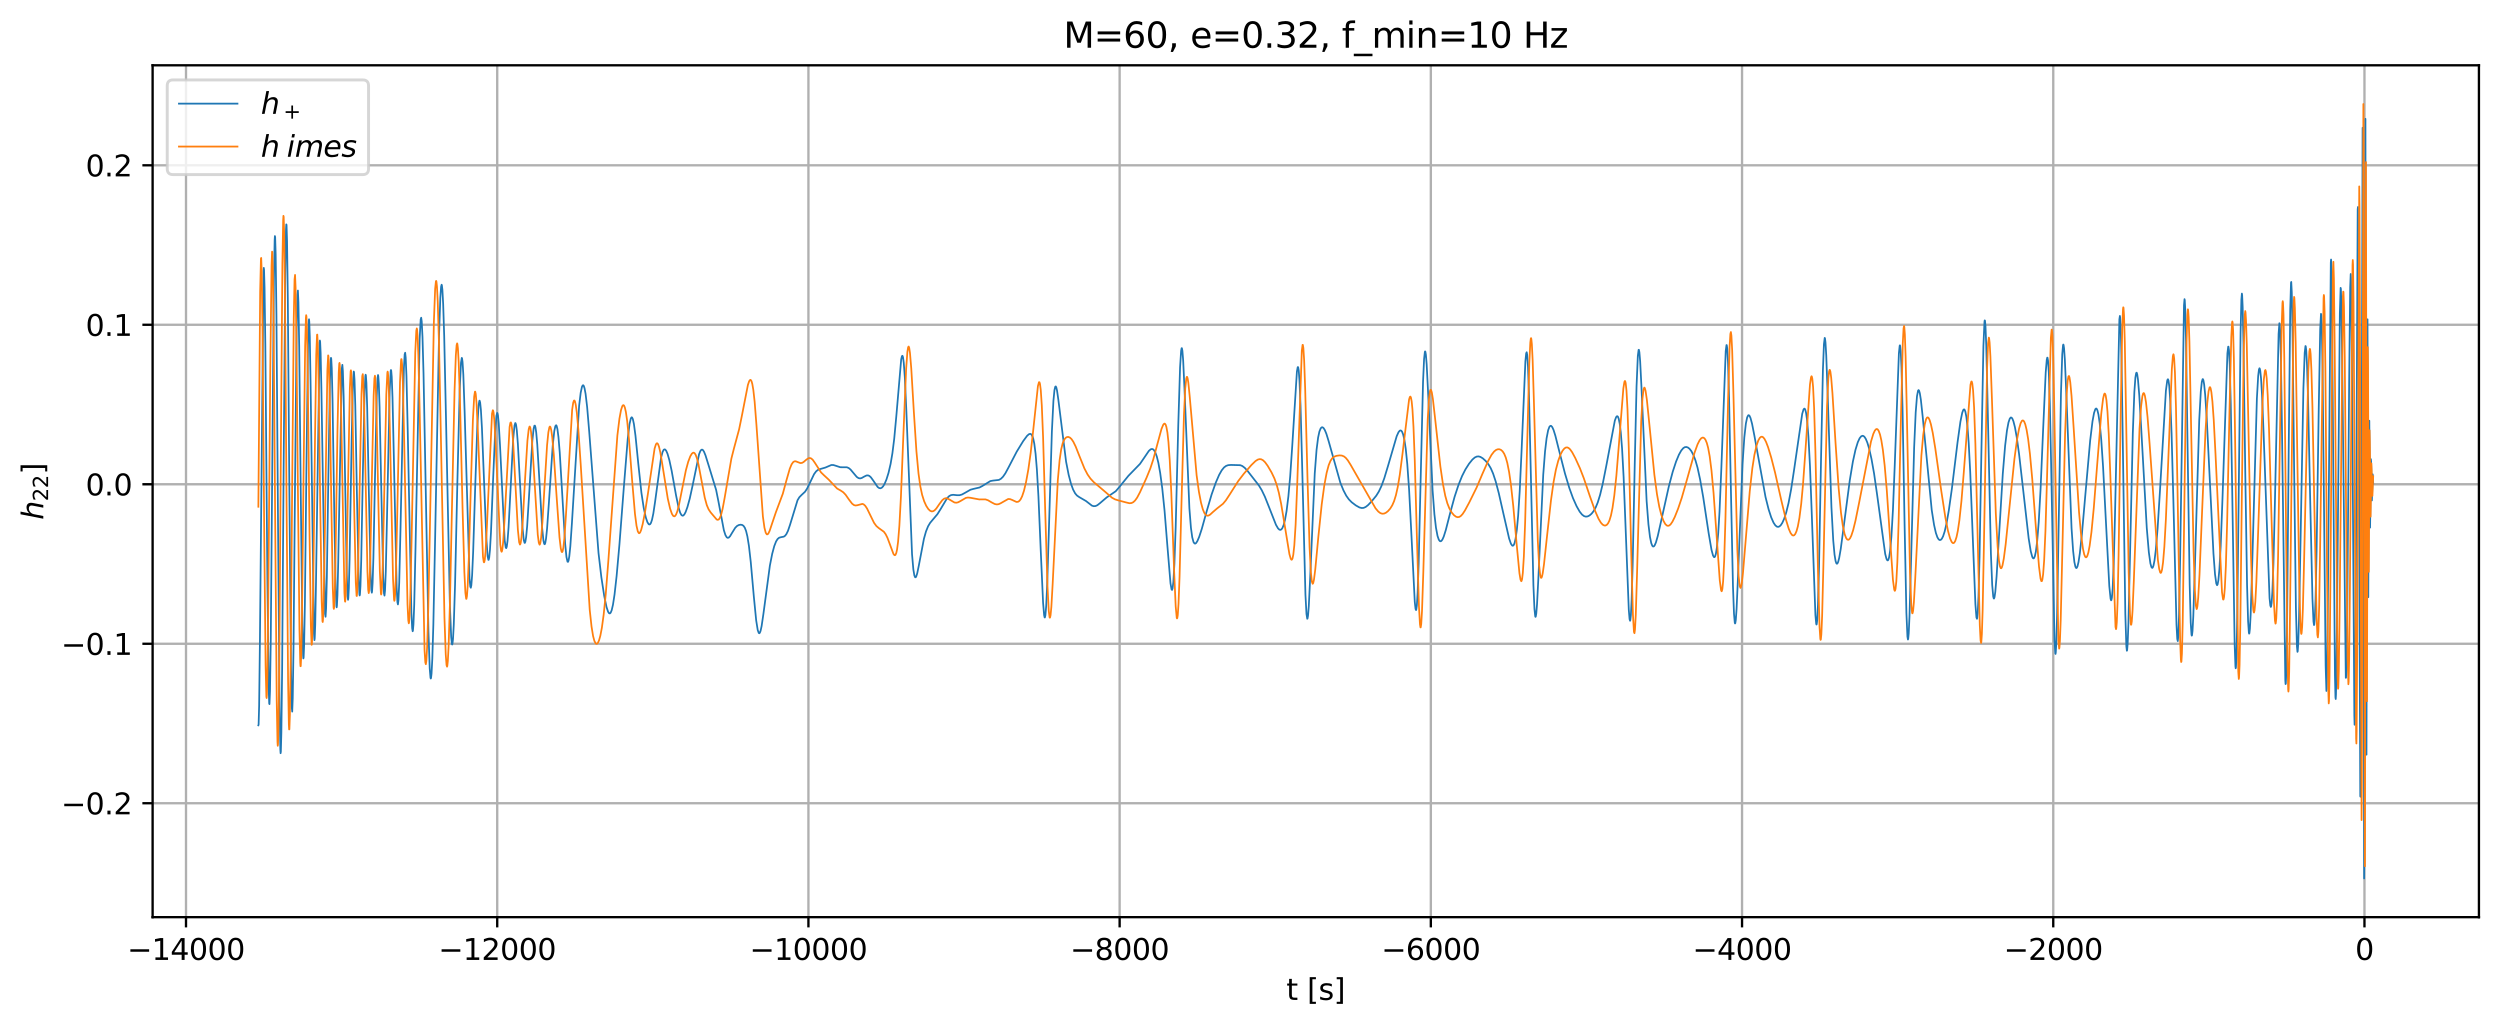 <?xml version="1.0" encoding="utf-8" standalone="no"?>
<!DOCTYPE svg PUBLIC "-//W3C//DTD SVG 1.1//EN"
  "http://www.w3.org/Graphics/SVG/1.1/DTD/svg11.dtd">
<svg xmlns:xlink="http://www.w3.org/1999/xlink" width="854.455pt" height="351.034pt" viewBox="0 0 854.455 351.034" xmlns="http://www.w3.org/2000/svg" version="1.1">
 <defs>
  <style type="text/css">*{stroke-linejoin: round; stroke-linecap: butt}</style>
 </defs>
 <g id="figure_1">
  <g id="patch_1">
   <path d="M 0 351.034 
L 854.455 351.034 
L 854.455 0 
L 0 0 
z
" style="fill: #ffffff"/>
  </g>
  <g id="axes_1">
   <g id="patch_2">
    <path d="M 52.161 313.478 
L 847.255 313.478 
L 847.255 22.318 
L 52.161 22.318 
z
" style="fill: #ffffff"/>
   </g>
   <g id="matplotlib.axis_1">
    <g id="xtick_1">
     <g id="line2d_1">
      <path d="M 63.573 313.478 
L 63.573 22.318 
" clip-path="url(#p25f2d29a51)" style="fill: none; stroke: #b0b0b0; stroke-width: 0.8; stroke-linecap: square"/>
     </g>
     <g id="line2d_2">
      <defs>
       <path id="m6f53bd4133" d="M 0 0 
L 0 3.5 
" style="stroke: #000000; stroke-width: 0.8"/>
      </defs>
      <g>
       <use xlink:href="#m6f53bd4133" x="63.573" y="313.478" style="stroke: #000000; stroke-width: 0.8"/>
      </g>
     </g>
     <g id="text_1">
      <!-- −14000 -->
      <g transform="translate(43.477 328.077) scale(0.1 -0.1)">
       <defs>
        <path id="DejaVuSans-2212" d="M 678 2272 
L 4684 2272 
L 4684 1741 
L 678 1741 
L 678 2272 
z
" transform="scale(0.016)"/>
        <path id="DejaVuSans-31" d="M 794 531 
L 1825 531 
L 1825 4091 
L 703 3866 
L 703 4441 
L 1819 4666 
L 2450 4666 
L 2450 531 
L 3481 531 
L 3481 0 
L 794 0 
L 794 531 
z
" transform="scale(0.016)"/>
        <path id="DejaVuSans-34" d="M 2419 4116 
L 825 1625 
L 2419 1625 
L 2419 4116 
z
M 2253 4666 
L 3047 4666 
L 3047 1625 
L 3713 1625 
L 3713 1100 
L 3047 1100 
L 3047 0 
L 2419 0 
L 2419 1100 
L 313 1100 
L 313 1709 
L 2253 4666 
z
" transform="scale(0.016)"/>
        <path id="DejaVuSans-30" d="M 2034 4250 
Q 1547 4250 1301 3770 
Q 1056 3291 1056 2328 
Q 1056 1369 1301 889 
Q 1547 409 2034 409 
Q 2525 409 2770 889 
Q 3016 1369 3016 2328 
Q 3016 3291 2770 3770 
Q 2525 4250 2034 4250 
z
M 2034 4750 
Q 2819 4750 3233 4129 
Q 3647 3509 3647 2328 
Q 3647 1150 3233 529 
Q 2819 -91 2034 -91 
Q 1250 -91 836 529 
Q 422 1150 422 2328 
Q 422 3509 836 4129 
Q 1250 4750 2034 4750 
z
" transform="scale(0.016)"/>
       </defs>
       <use xlink:href="#DejaVuSans-2212"/>
       <use xlink:href="#DejaVuSans-31" transform="translate(83.789 0)"/>
       <use xlink:href="#DejaVuSans-34" transform="translate(147.412 0)"/>
       <use xlink:href="#DejaVuSans-30" transform="translate(211.035 0)"/>
       <use xlink:href="#DejaVuSans-30" transform="translate(274.658 0)"/>
       <use xlink:href="#DejaVuSans-30" transform="translate(338.281 0)"/>
      </g>
     </g>
    </g>
    <g id="xtick_2">
     <g id="line2d_3">
      <path d="M 169.939 313.478 
L 169.939 22.318 
" clip-path="url(#p25f2d29a51)" style="fill: none; stroke: #b0b0b0; stroke-width: 0.8; stroke-linecap: square"/>
     </g>
     <g id="line2d_4">
      <g>
       <use xlink:href="#m6f53bd4133" x="169.939" y="313.478" style="stroke: #000000; stroke-width: 0.8"/>
      </g>
     </g>
     <g id="text_2">
      <!-- −12000 -->
      <g transform="translate(149.842 328.077) scale(0.1 -0.1)">
       <defs>
        <path id="DejaVuSans-32" d="M 1228 531 
L 3431 531 
L 3431 0 
L 469 0 
L 469 531 
Q 828 903 1448 1529 
Q 2069 2156 2228 2338 
Q 2531 2678 2651 2914 
Q 2772 3150 2772 3378 
Q 2772 3750 2511 3984 
Q 2250 4219 1831 4219 
Q 1534 4219 1204 4116 
Q 875 4013 500 3803 
L 500 4441 
Q 881 4594 1212 4672 
Q 1544 4750 1819 4750 
Q 2544 4750 2975 4387 
Q 3406 4025 3406 3419 
Q 3406 3131 3298 2873 
Q 3191 2616 2906 2266 
Q 2828 2175 2409 1742 
Q 1991 1309 1228 531 
z
" transform="scale(0.016)"/>
       </defs>
       <use xlink:href="#DejaVuSans-2212"/>
       <use xlink:href="#DejaVuSans-31" transform="translate(83.789 0)"/>
       <use xlink:href="#DejaVuSans-32" transform="translate(147.412 0)"/>
       <use xlink:href="#DejaVuSans-30" transform="translate(211.035 0)"/>
       <use xlink:href="#DejaVuSans-30" transform="translate(274.658 0)"/>
       <use xlink:href="#DejaVuSans-30" transform="translate(338.281 0)"/>
      </g>
     </g>
    </g>
    <g id="xtick_3">
     <g id="line2d_5">
      <path d="M 276.304 313.478 
L 276.304 22.318 
" clip-path="url(#p25f2d29a51)" style="fill: none; stroke: #b0b0b0; stroke-width: 0.8; stroke-linecap: square"/>
     </g>
     <g id="line2d_6">
      <g>
       <use xlink:href="#m6f53bd4133" x="276.304" y="313.478" style="stroke: #000000; stroke-width: 0.8"/>
      </g>
     </g>
     <g id="text_3">
      <!-- −10000 -->
      <g transform="translate(256.208 328.077) scale(0.1 -0.1)">
       <use xlink:href="#DejaVuSans-2212"/>
       <use xlink:href="#DejaVuSans-31" transform="translate(83.789 0)"/>
       <use xlink:href="#DejaVuSans-30" transform="translate(147.412 0)"/>
       <use xlink:href="#DejaVuSans-30" transform="translate(211.035 0)"/>
       <use xlink:href="#DejaVuSans-30" transform="translate(274.658 0)"/>
       <use xlink:href="#DejaVuSans-30" transform="translate(338.281 0)"/>
      </g>
     </g>
    </g>
    <g id="xtick_4">
     <g id="line2d_7">
      <path d="M 382.669 313.478 
L 382.669 22.318 
" clip-path="url(#p25f2d29a51)" style="fill: none; stroke: #b0b0b0; stroke-width: 0.8; stroke-linecap: square"/>
     </g>
     <g id="line2d_8">
      <g>
       <use xlink:href="#m6f53bd4133" x="382.669" y="313.478" style="stroke: #000000; stroke-width: 0.8"/>
      </g>
     </g>
     <g id="text_4">
      <!-- −8000 -->
      <g transform="translate(365.754 328.077) scale(0.1 -0.1)">
       <defs>
        <path id="DejaVuSans-38" d="M 2034 2216 
Q 1584 2216 1326 1975 
Q 1069 1734 1069 1313 
Q 1069 891 1326 650 
Q 1584 409 2034 409 
Q 2484 409 2743 651 
Q 3003 894 3003 1313 
Q 3003 1734 2745 1975 
Q 2488 2216 2034 2216 
z
M 1403 2484 
Q 997 2584 770 2862 
Q 544 3141 544 3541 
Q 544 4100 942 4425 
Q 1341 4750 2034 4750 
Q 2731 4750 3128 4425 
Q 3525 4100 3525 3541 
Q 3525 3141 3298 2862 
Q 3072 2584 2669 2484 
Q 3125 2378 3379 2068 
Q 3634 1759 3634 1313 
Q 3634 634 3220 271 
Q 2806 -91 2034 -91 
Q 1263 -91 848 271 
Q 434 634 434 1313 
Q 434 1759 690 2068 
Q 947 2378 1403 2484 
z
M 1172 3481 
Q 1172 3119 1398 2916 
Q 1625 2713 2034 2713 
Q 2441 2713 2670 2916 
Q 2900 3119 2900 3481 
Q 2900 3844 2670 4047 
Q 2441 4250 2034 4250 
Q 1625 4250 1398 4047 
Q 1172 3844 1172 3481 
z
" transform="scale(0.016)"/>
       </defs>
       <use xlink:href="#DejaVuSans-2212"/>
       <use xlink:href="#DejaVuSans-38" transform="translate(83.789 0)"/>
       <use xlink:href="#DejaVuSans-30" transform="translate(147.412 0)"/>
       <use xlink:href="#DejaVuSans-30" transform="translate(211.035 0)"/>
       <use xlink:href="#DejaVuSans-30" transform="translate(274.658 0)"/>
      </g>
     </g>
    </g>
    <g id="xtick_5">
     <g id="line2d_9">
      <path d="M 489.034 313.478 
L 489.034 22.318 
" clip-path="url(#p25f2d29a51)" style="fill: none; stroke: #b0b0b0; stroke-width: 0.8; stroke-linecap: square"/>
     </g>
     <g id="line2d_10">
      <g>
       <use xlink:href="#m6f53bd4133" x="489.034" y="313.478" style="stroke: #000000; stroke-width: 0.8"/>
      </g>
     </g>
     <g id="text_5">
      <!-- −6000 -->
      <g transform="translate(472.12 328.077) scale(0.1 -0.1)">
       <defs>
        <path id="DejaVuSans-36" d="M 2113 2584 
Q 1688 2584 1439 2293 
Q 1191 2003 1191 1497 
Q 1191 994 1439 701 
Q 1688 409 2113 409 
Q 2538 409 2786 701 
Q 3034 994 3034 1497 
Q 3034 2003 2786 2293 
Q 2538 2584 2113 2584 
z
M 3366 4563 
L 3366 3988 
Q 3128 4100 2886 4159 
Q 2644 4219 2406 4219 
Q 1781 4219 1451 3797 
Q 1122 3375 1075 2522 
Q 1259 2794 1537 2939 
Q 1816 3084 2150 3084 
Q 2853 3084 3261 2657 
Q 3669 2231 3669 1497 
Q 3669 778 3244 343 
Q 2819 -91 2113 -91 
Q 1303 -91 875 529 
Q 447 1150 447 2328 
Q 447 3434 972 4092 
Q 1497 4750 2381 4750 
Q 2619 4750 2861 4703 
Q 3103 4656 3366 4563 
z
" transform="scale(0.016)"/>
       </defs>
       <use xlink:href="#DejaVuSans-2212"/>
       <use xlink:href="#DejaVuSans-36" transform="translate(83.789 0)"/>
       <use xlink:href="#DejaVuSans-30" transform="translate(147.412 0)"/>
       <use xlink:href="#DejaVuSans-30" transform="translate(211.035 0)"/>
       <use xlink:href="#DejaVuSans-30" transform="translate(274.658 0)"/>
      </g>
     </g>
    </g>
    <g id="xtick_6">
     <g id="line2d_11">
      <path d="M 595.4 313.478 
L 595.4 22.318 
" clip-path="url(#p25f2d29a51)" style="fill: none; stroke: #b0b0b0; stroke-width: 0.8; stroke-linecap: square"/>
     </g>
     <g id="line2d_12">
      <g>
       <use xlink:href="#m6f53bd4133" x="595.4" y="313.478" style="stroke: #000000; stroke-width: 0.8"/>
      </g>
     </g>
     <g id="text_6">
      <!-- −4000 -->
      <g transform="translate(578.485 328.077) scale(0.1 -0.1)">
       <use xlink:href="#DejaVuSans-2212"/>
       <use xlink:href="#DejaVuSans-34" transform="translate(83.789 0)"/>
       <use xlink:href="#DejaVuSans-30" transform="translate(147.412 0)"/>
       <use xlink:href="#DejaVuSans-30" transform="translate(211.035 0)"/>
       <use xlink:href="#DejaVuSans-30" transform="translate(274.658 0)"/>
      </g>
     </g>
    </g>
    <g id="xtick_7">
     <g id="line2d_13">
      <path d="M 701.765 313.478 
L 701.765 22.318 
" clip-path="url(#p25f2d29a51)" style="fill: none; stroke: #b0b0b0; stroke-width: 0.8; stroke-linecap: square"/>
     </g>
     <g id="line2d_14">
      <g>
       <use xlink:href="#m6f53bd4133" x="701.765" y="313.478" style="stroke: #000000; stroke-width: 0.8"/>
      </g>
     </g>
     <g id="text_7">
      <!-- −2000 -->
      <g transform="translate(684.85 328.077) scale(0.1 -0.1)">
       <use xlink:href="#DejaVuSans-2212"/>
       <use xlink:href="#DejaVuSans-32" transform="translate(83.789 0)"/>
       <use xlink:href="#DejaVuSans-30" transform="translate(147.412 0)"/>
       <use xlink:href="#DejaVuSans-30" transform="translate(211.035 0)"/>
       <use xlink:href="#DejaVuSans-30" transform="translate(274.658 0)"/>
      </g>
     </g>
    </g>
    <g id="xtick_8">
     <g id="line2d_15">
      <path d="M 808.13 313.478 
L 808.13 22.318 
" clip-path="url(#p25f2d29a51)" style="fill: none; stroke: #b0b0b0; stroke-width: 0.8; stroke-linecap: square"/>
     </g>
     <g id="line2d_16">
      <g>
       <use xlink:href="#m6f53bd4133" x="808.13" y="313.478" style="stroke: #000000; stroke-width: 0.8"/>
      </g>
     </g>
     <g id="text_8">
      <!-- 0 -->
      <g transform="translate(804.949 328.077) scale(0.1 -0.1)">
       <use xlink:href="#DejaVuSans-30"/>
      </g>
     </g>
    </g>
    <g id="text_9">
     <!-- t [s] -->
     <g transform="translate(439.652 341.755) scale(0.1 -0.1)">
      <defs>
       <path id="DejaVuSans-74" d="M 1172 4494 
L 1172 3500 
L 2356 3500 
L 2356 3053 
L 1172 3053 
L 1172 1153 
Q 1172 725 1289 603 
Q 1406 481 1766 481 
L 2356 481 
L 2356 0 
L 1766 0 
Q 1100 0 847 248 
Q 594 497 594 1153 
L 594 3053 
L 172 3053 
L 172 3500 
L 594 3500 
L 594 4494 
L 1172 4494 
z
" transform="scale(0.016)"/>
       <path id="DejaVuSans-20" transform="scale(0.016)"/>
       <path id="DejaVuSans-5b" d="M 550 4863 
L 1875 4863 
L 1875 4416 
L 1125 4416 
L 1125 -397 
L 1875 -397 
L 1875 -844 
L 550 -844 
L 550 4863 
z
" transform="scale(0.016)"/>
       <path id="DejaVuSans-73" d="M 2834 3397 
L 2834 2853 
Q 2591 2978 2328 3040 
Q 2066 3103 1784 3103 
Q 1356 3103 1142 2972 
Q 928 2841 928 2578 
Q 928 2378 1081 2264 
Q 1234 2150 1697 2047 
L 1894 2003 
Q 2506 1872 2764 1633 
Q 3022 1394 3022 966 
Q 3022 478 2636 193 
Q 2250 -91 1575 -91 
Q 1294 -91 989 -36 
Q 684 19 347 128 
L 347 722 
Q 666 556 975 473 
Q 1284 391 1588 391 
Q 1994 391 2212 530 
Q 2431 669 2431 922 
Q 2431 1156 2273 1281 
Q 2116 1406 1581 1522 
L 1381 1569 
Q 847 1681 609 1914 
Q 372 2147 372 2553 
Q 372 3047 722 3315 
Q 1072 3584 1716 3584 
Q 2034 3584 2315 3537 
Q 2597 3491 2834 3397 
z
" transform="scale(0.016)"/>
       <path id="DejaVuSans-5d" d="M 1947 4863 
L 1947 -844 
L 622 -844 
L 622 -397 
L 1369 -397 
L 1369 4416 
L 622 4416 
L 622 4863 
L 1947 4863 
z
" transform="scale(0.016)"/>
      </defs>
      <use xlink:href="#DejaVuSans-74"/>
      <use xlink:href="#DejaVuSans-20" transform="translate(39.209 0)"/>
      <use xlink:href="#DejaVuSans-5b" transform="translate(70.996 0)"/>
      <use xlink:href="#DejaVuSans-73" transform="translate(110.01 0)"/>
      <use xlink:href="#DejaVuSans-5d" transform="translate(162.109 0)"/>
     </g>
    </g>
   </g>
   <g id="matplotlib.axis_2">
    <g id="ytick_1">
     <g id="line2d_17">
      <path d="M 52.161 274.535 
L 847.255 274.535 
" clip-path="url(#p25f2d29a51)" style="fill: none; stroke: #b0b0b0; stroke-width: 0.8; stroke-linecap: square"/>
     </g>
     <g id="line2d_18">
      <defs>
       <path id="m585a0d7cb8" d="M 0 0 
L -3.5 0 
" style="stroke: #000000; stroke-width: 0.8"/>
      </defs>
      <g>
       <use xlink:href="#m585a0d7cb8" x="52.161" y="274.535" style="stroke: #000000; stroke-width: 0.8"/>
      </g>
     </g>
     <g id="text_10">
      <!-- −0.2 -->
      <g transform="translate(20.878 278.334) scale(0.1 -0.1)">
       <defs>
        <path id="DejaVuSans-2e" d="M 684 794 
L 1344 794 
L 1344 0 
L 684 0 
L 684 794 
z
" transform="scale(0.016)"/>
       </defs>
       <use xlink:href="#DejaVuSans-2212"/>
       <use xlink:href="#DejaVuSans-30" transform="translate(83.789 0)"/>
       <use xlink:href="#DejaVuSans-2e" transform="translate(147.412 0)"/>
       <use xlink:href="#DejaVuSans-32" transform="translate(179.199 0)"/>
      </g>
     </g>
    </g>
    <g id="ytick_2">
     <g id="line2d_19">
      <path d="M 52.161 220.025 
L 847.255 220.025 
" clip-path="url(#p25f2d29a51)" style="fill: none; stroke: #b0b0b0; stroke-width: 0.8; stroke-linecap: square"/>
     </g>
     <g id="line2d_20">
      <g>
       <use xlink:href="#m585a0d7cb8" x="52.161" y="220.025" style="stroke: #000000; stroke-width: 0.8"/>
      </g>
     </g>
     <g id="text_11">
      <!-- −0.1 -->
      <g transform="translate(20.878 223.824) scale(0.1 -0.1)">
       <use xlink:href="#DejaVuSans-2212"/>
       <use xlink:href="#DejaVuSans-30" transform="translate(83.789 0)"/>
       <use xlink:href="#DejaVuSans-2e" transform="translate(147.412 0)"/>
       <use xlink:href="#DejaVuSans-31" transform="translate(179.199 0)"/>
      </g>
     </g>
    </g>
    <g id="ytick_3">
     <g id="line2d_21">
      <path d="M 52.161 165.515 
L 847.255 165.515 
" clip-path="url(#p25f2d29a51)" style="fill: none; stroke: #b0b0b0; stroke-width: 0.8; stroke-linecap: square"/>
     </g>
     <g id="line2d_22">
      <g>
       <use xlink:href="#m585a0d7cb8" x="52.161" y="165.515" style="stroke: #000000; stroke-width: 0.8"/>
      </g>
     </g>
     <g id="text_12">
      <!-- 0.0 -->
      <g transform="translate(29.258 169.314) scale(0.1 -0.1)">
       <use xlink:href="#DejaVuSans-30"/>
       <use xlink:href="#DejaVuSans-2e" transform="translate(63.623 0)"/>
       <use xlink:href="#DejaVuSans-30" transform="translate(95.41 0)"/>
      </g>
     </g>
    </g>
    <g id="ytick_4">
     <g id="line2d_23">
      <path d="M 52.161 111.005 
L 847.255 111.005 
" clip-path="url(#p25f2d29a51)" style="fill: none; stroke: #b0b0b0; stroke-width: 0.8; stroke-linecap: square"/>
     </g>
     <g id="line2d_24">
      <g>
       <use xlink:href="#m585a0d7cb8" x="52.161" y="111.005" style="stroke: #000000; stroke-width: 0.8"/>
      </g>
     </g>
     <g id="text_13">
      <!-- 0.1 -->
      <g transform="translate(29.258 114.804) scale(0.1 -0.1)">
       <use xlink:href="#DejaVuSans-30"/>
       <use xlink:href="#DejaVuSans-2e" transform="translate(63.623 0)"/>
       <use xlink:href="#DejaVuSans-31" transform="translate(95.41 0)"/>
      </g>
     </g>
    </g>
    <g id="ytick_5">
     <g id="line2d_25">
      <path d="M 52.161 56.495 
L 847.255 56.495 
" clip-path="url(#p25f2d29a51)" style="fill: none; stroke: #b0b0b0; stroke-width: 0.8; stroke-linecap: square"/>
     </g>
     <g id="line2d_26">
      <g>
       <use xlink:href="#m585a0d7cb8" x="52.161" y="56.495" style="stroke: #000000; stroke-width: 0.8"/>
      </g>
     </g>
     <g id="text_14">
      <!-- 0.2 -->
      <g transform="translate(29.258 60.294) scale(0.1 -0.1)">
       <use xlink:href="#DejaVuSans-30"/>
       <use xlink:href="#DejaVuSans-2e" transform="translate(63.623 0)"/>
       <use xlink:href="#DejaVuSans-32" transform="translate(95.41 0)"/>
      </g>
     </g>
    </g>
    <g id="text_15">
     <!-- $h_{22}]$ -->
     <g transform="translate(14.798 177.648) rotate(-90) scale(0.1 -0.1)">
      <defs>
       <path id="DejaVuSans-Oblique-68" d="M 3566 2113 
L 3156 0 
L 2578 0 
L 2988 2091 
Q 3016 2238 3031 2350 
Q 3047 2463 3047 2528 
Q 3047 2791 2881 2937 
Q 2716 3084 2419 3084 
Q 1956 3084 1617 2771 
Q 1278 2459 1178 1941 
L 800 0 
L 225 0 
L 1172 4863 
L 1747 4863 
L 1375 2950 
Q 1594 3244 1934 3414 
Q 2275 3584 2650 3584 
Q 3113 3584 3367 3334 
Q 3622 3084 3622 2631 
Q 3622 2519 3608 2391 
Q 3594 2263 3566 2113 
z
" transform="scale(0.016)"/>
      </defs>
      <use xlink:href="#DejaVuSans-Oblique-68" transform="translate(0 0.016)"/>
      <use xlink:href="#DejaVuSans-32" transform="translate(63.379 -16.391) scale(0.7)"/>
      <use xlink:href="#DejaVuSans-32" transform="translate(107.915 -16.391) scale(0.7)"/>
      <use xlink:href="#DejaVuSans-5d" transform="translate(155.186 0.016)"/>
     </g>
    </g>
   </g>
   <g id="line2d_27">
    <path d="M 88.302 247.905 
L 88.39 247.59 
L 88.567 241.236 
L 88.832 219.27 
L 90.068 92.53 
L 90.157 91.56 
L 90.245 92.232 
L 90.422 98.342 
L 90.687 118.005 
L 91.394 199.296 
L 91.835 235.328 
L 92.012 240.451 
L 92.1 240.659 
L 92.277 236.286 
L 92.542 218.493 
L 92.984 167.59 
L 93.602 96.248 
L 93.867 82.092 
L 93.955 80.684 
L 94.044 81.033 
L 94.22 86.994 
L 94.486 108.075 
L 95.016 177.815 
L 95.546 241.615 
L 95.811 256.113 
L 95.899 257.439 
L 95.987 256.935 
L 96.164 250.51 
L 96.429 228.578 
L 96.959 157.617 
L 97.489 93.309 
L 97.754 78.298 
L 97.842 76.694 
L 97.931 76.855 
L 98.108 82.374 
L 98.373 102.372 
L 98.903 167.96 
L 99.433 227.473 
L 99.698 241.561 
L 99.874 243.215 
L 100.051 238.631 
L 100.316 221.347 
L 100.846 164.365 
L 101.376 112.858 
L 101.641 100.71 
L 101.818 99.306 
L 101.995 103.3 
L 102.26 118.338 
L 102.79 168.154 
L 103.32 213.447 
L 103.585 223.951 
L 103.673 225.035 
L 103.761 224.862 
L 103.938 220.807 
L 104.203 206.343 
L 104.733 159.27 
L 105.263 117.904 
L 105.528 109.52 
L 105.617 109.119 
L 105.705 109.945 
L 105.882 115.17 
L 106.147 130.842 
L 107.295 216.494 
L 107.472 218.794 
L 107.56 218.182 
L 107.737 213.542 
L 108.002 199.102 
L 109.239 117.064 
L 109.327 116.382 
L 109.415 116.773 
L 109.592 120.678 
L 109.857 133.411 
L 111.094 209.758 
L 111.27 210.795 
L 111.447 208.003 
L 111.712 197.351 
L 112.242 161.9 
L 112.772 129.977 
L 113.037 122.91 
L 113.126 122.31 
L 113.214 122.619 
L 113.391 125.903 
L 113.656 136.809 
L 114.274 177.277 
L 114.716 201.159 
L 114.981 207.254 
L 115.069 207.579 
L 115.157 207.028 
L 115.334 203.377 
L 115.599 192.257 
L 116.836 125.88 
L 117.013 124.698 
L 117.189 126.831 
L 117.454 135.732 
L 117.896 160.96 
L 118.514 196.171 
L 118.779 203.721 
L 118.956 205.001 
L 119.045 204.464 
L 119.221 201.108 
L 119.486 191.019 
L 120.193 149.892 
L 120.635 130.841 
L 120.9 126.986 
L 120.988 127.178 
L 121.165 129.76 
L 121.43 138.624 
L 121.96 167.614 
L 122.578 197.971 
L 122.843 203.172 
L 122.932 203.515 
L 123.02 203.144 
L 123.197 200.313 
L 123.462 191.367 
L 123.992 163.055 
L 124.61 133.656 
L 124.875 128.475 
L 124.963 128.065 
L 125.052 128.331 
L 125.228 130.851 
L 125.493 139.137 
L 126.024 166.09 
L 126.642 195.567 
L 126.907 201.617 
L 127.084 202.571 
L 127.172 202.09 
L 127.349 199.258 
L 127.614 190.804 
L 128.144 164.292 
L 128.762 135.404 
L 129.027 129.294 
L 129.204 128.173 
L 129.292 128.539 
L 129.469 131.087 
L 129.734 139.056 
L 130.264 164.886 
L 130.971 197.388 
L 131.236 202.828 
L 131.412 203.559 
L 131.589 201.909 
L 131.854 195.253 
L 132.296 175.732 
L 133.179 133.713 
L 133.533 126.812 
L 133.621 126.463 
L 133.709 126.683 
L 133.886 128.81 
L 134.151 135.909 
L 134.593 155.564 
L 135.564 200.638 
L 135.829 205.799 
L 136.006 206.578 
L 136.183 205.16 
L 136.448 199.101 
L 136.89 180.539 
L 138.038 125.93 
L 138.303 121.108 
L 138.48 120.558 
L 138.656 122.194 
L 138.921 128.553 
L 139.363 147.644 
L 140.6 209.287 
L 140.865 214.696 
L 141.042 215.755 
L 141.13 215.499 
L 141.307 213.434 
L 141.572 206.669 
L 142.013 187.413 
L 143.427 115.861 
L 143.78 109.177 
L 143.957 108.586 
L 144.134 109.857 
L 144.399 115.116 
L 144.752 127.671 
L 145.37 159.969 
L 146.43 215.733 
L 146.872 228.515 
L 147.137 231.658 
L 147.226 231.908 
L 147.314 231.757 
L 147.491 230.267 
L 147.756 225.169 
L 148.109 213.562 
L 148.727 183.541 
L 150.053 114.72 
L 150.494 101.75 
L 150.759 98 
L 150.936 97.308 
L 151.024 97.511 
L 151.201 99.006 
L 151.466 103.883 
L 151.819 114.856 
L 152.438 143.176 
L 153.763 206.92 
L 154.205 217.757 
L 154.47 220.191 
L 154.558 220.291 
L 154.646 220.034 
L 154.823 218.47 
L 155.088 213.618 
L 155.53 199.777 
L 156.325 164.589 
L 157.12 133.133 
L 157.562 123.95 
L 157.827 122.322 
L 157.915 122.457 
L 158.092 123.731 
L 158.357 128.032 
L 158.798 140.594 
L 160.477 197.708 
L 160.742 200.533 
L 160.919 200.888 
L 161.095 200.031 
L 161.36 196.614 
L 161.714 188.679 
L 162.42 166.357 
L 163.127 145.858 
L 163.569 138.59 
L 163.834 136.991 
L 163.922 136.937 
L 164.099 137.537 
L 164.364 140.113 
L 164.717 146.268 
L 165.336 161.879 
L 166.219 183.971 
L 166.661 190.112 
L 166.926 191.359 
L 167.014 191.337 
L 167.191 190.635 
L 167.456 187.997 
L 167.809 181.875 
L 168.516 164.265 
L 169.223 147.771 
L 169.664 142.112 
L 169.929 141.128 
L 170.018 141.221 
L 170.194 142.028 
L 170.459 144.698 
L 170.901 152.343 
L 172.491 184.681 
L 172.845 187.145 
L 173.021 187.344 
L 173.198 186.855 
L 173.463 184.889 
L 173.816 180.249 
L 174.435 168.418 
L 175.407 149.924 
L 175.848 145.449 
L 176.113 144.585 
L 176.202 144.62 
L 176.378 145.17 
L 176.643 147.151 
L 176.997 151.691 
L 177.615 163.056 
L 178.587 180.446 
L 179.029 184.649 
L 179.294 185.543 
L 179.382 185.557 
L 179.559 185.165 
L 179.824 183.571 
L 180.177 179.772 
L 180.795 169.876 
L 181.944 150.625 
L 182.386 146.497 
L 182.651 145.486 
L 182.827 145.478 
L 183.004 146.01 
L 183.269 147.795 
L 183.622 151.849 
L 184.241 162.225 
L 185.301 180.516 
L 185.743 184.812 
L 186.008 185.919 
L 186.184 186.015 
L 186.361 185.605 
L 186.626 184.099 
L 186.979 180.641 
L 187.598 171.863 
L 188.923 152.123 
L 189.453 147.296 
L 189.806 145.649 
L 190.071 145.331 
L 190.248 145.575 
L 190.513 146.639 
L 190.866 149.347 
L 191.308 154.657 
L 192.015 166.437 
L 193.163 185.909 
L 193.605 190.384 
L 193.958 191.967 
L 194.135 192.038 
L 194.312 191.628 
L 194.577 190.14 
L 194.93 186.671 
L 195.46 178.961 
L 197.934 138.692 
L 198.464 134.253 
L 198.906 132.194 
L 199.171 131.696 
L 199.347 131.674 
L 199.524 131.902 
L 199.789 132.704 
L 200.142 134.607 
L 200.672 139.099 
L 201.379 147.496 
L 204.559 188.989 
L 205.531 197.283 
L 206.503 203.654 
L 207.298 207.465 
L 207.828 209.072 
L 208.181 209.599 
L 208.446 209.661 
L 208.711 209.411 
L 209.065 208.564 
L 209.507 206.661 
L 210.037 203.196 
L 210.743 196.889 
L 211.715 186.038 
L 213.217 166.503 
L 214.542 150.081 
L 215.16 144.964 
L 215.602 143.016 
L 215.867 142.626 
L 216.044 142.697 
L 216.309 143.291 
L 216.662 144.931 
L 217.192 148.888 
L 218.164 158.57 
L 219.224 168.398 
L 220.019 173.658 
L 220.726 176.858 
L 221.256 178.436 
L 221.698 179.151 
L 221.963 179.272 
L 222.228 179.127 
L 222.493 178.694 
L 222.846 177.64 
L 223.288 175.561 
L 223.906 171.42 
L 225.938 156.438 
L 226.468 154.441 
L 226.822 153.762 
L 227.087 153.576 
L 227.352 153.643 
L 227.705 154.081 
L 228.147 155.102 
L 228.765 157.236 
L 229.56 160.91 
L 231.062 169.314 
L 231.945 173.56 
L 232.475 175.253 
L 232.917 176.043 
L 233.27 176.262 
L 233.536 176.197 
L 233.889 175.837 
L 234.331 175.01 
L 234.949 173.305 
L 235.744 170.406 
L 236.716 165.944 
L 238.924 155.265 
L 239.366 154.158 
L 239.719 153.723 
L 239.984 153.665 
L 240.249 153.829 
L 240.603 154.354 
L 241.133 155.654 
L 242.37 159.627 
L 244.755 167.437 
L 245.55 171.406 
L 247.405 181.218 
L 247.935 182.877 
L 248.377 183.631 
L 248.73 183.836 
L 249.084 183.731 
L 249.525 183.262 
L 250.232 182.083 
L 251.292 180.379 
L 251.911 179.765 
L 252.529 179.438 
L 253.147 179.33 
L 253.677 179.428 
L 254.119 179.731 
L 254.561 180.37 
L 255.003 181.514 
L 255.444 183.338 
L 255.974 186.625 
L 256.593 192.054 
L 257.653 203.975 
L 258.448 212.042 
L 258.978 215.367 
L 259.331 216.342 
L 259.508 216.441 
L 259.685 216.289 
L 259.95 215.621 
L 260.303 214.015 
L 260.921 209.81 
L 263.13 193.318 
L 263.925 189.274 
L 264.632 186.637 
L 265.25 185.054 
L 265.78 184.211 
L 266.31 183.773 
L 266.929 183.602 
L 267.9 183.414 
L 268.342 183.099 
L 268.784 182.524 
L 269.314 181.437 
L 270.021 179.353 
L 272.583 170.974 
L 273.201 169.949 
L 273.908 169.224 
L 275.145 168.068 
L 275.851 166.997 
L 276.735 165.184 
L 278.236 162.051 
L 278.943 161.091 
L 279.562 160.603 
L 280.268 160.338 
L 282.124 159.792 
L 284.155 158.925 
L 284.862 158.943 
L 285.746 159.219 
L 287.159 159.681 
L 288.042 159.707 
L 289.456 159.708 
L 290.074 159.968 
L 290.693 160.472 
L 291.576 161.523 
L 292.813 162.995 
L 293.431 163.411 
L 293.961 163.511 
L 294.491 163.387 
L 295.375 162.886 
L 296.17 162.503 
L 296.7 162.485 
L 297.142 162.674 
L 297.672 163.154 
L 298.378 164.13 
L 299.969 166.445 
L 300.499 166.826 
L 300.94 166.886 
L 301.382 166.689 
L 301.824 166.23 
L 302.354 165.344 
L 302.972 163.876 
L 303.679 161.616 
L 304.386 158.57 
L 305.004 154.935 
L 305.622 149.992 
L 306.329 142.408 
L 308.008 122.834 
L 308.273 121.709 
L 308.449 121.61 
L 308.626 122.099 
L 308.891 124.017 
L 309.244 128.84 
L 309.775 140.408 
L 311.718 189.428 
L 312.16 194.579 
L 312.513 196.695 
L 312.778 197.298 
L 312.955 197.312 
L 313.131 197.069 
L 313.485 195.981 
L 314.015 193.409 
L 315.782 184.149 
L 316.488 181.64 
L 317.195 179.89 
L 317.902 178.7 
L 318.874 177.54 
L 320.376 175.762 
L 321.436 174.078 
L 323.733 170.23 
L 324.439 169.538 
L 325.058 169.216 
L 325.764 169.112 
L 327.001 169.243 
L 327.973 169.243 
L 328.768 169.02 
L 329.74 168.491 
L 331.683 167.378 
L 332.743 167.087 
L 334.775 166.62 
L 335.747 166.104 
L 338.486 164.422 
L 339.369 164.257 
L 341.401 164.029 
L 342.108 163.628 
L 342.814 162.929 
L 343.609 161.783 
L 344.67 159.812 
L 347.496 154.371 
L 349.705 150.765 
L 351.03 148.971 
L 351.649 148.416 
L 352.09 148.276 
L 352.444 148.428 
L 352.797 148.935 
L 353.15 149.948 
L 353.504 151.657 
L 353.945 155.107 
L 354.387 160.421 
L 354.917 169.644 
L 355.712 188.319 
L 356.507 206.001 
L 356.861 210.252 
L 357.037 211.031 
L 357.126 211.042 
L 357.302 210.277 
L 357.567 207.142 
L 357.921 199.507 
L 358.539 179.528 
L 359.511 147.576 
L 360.041 136.985 
L 360.394 133.337 
L 360.659 132.193 
L 360.836 132.072 
L 361.013 132.384 
L 361.278 133.507 
L 361.719 136.583 
L 364.37 157.813 
L 365.253 162.317 
L 366.048 165.342 
L 366.755 167.295 
L 367.462 168.621 
L 368.08 169.352 
L 368.787 169.854 
L 371.172 171.245 
L 373.204 172.821 
L 373.822 173.005 
L 374.441 172.953 
L 375.059 172.672 
L 375.943 171.98 
L 378.239 170.015 
L 381.331 167.898 
L 382.391 166.672 
L 385.66 162.637 
L 389.636 158.543 
L 390.961 156.603 
L 392.639 154.133 
L 393.258 153.58 
L 393.699 153.442 
L 394.053 153.535 
L 394.406 153.845 
L 394.848 154.58 
L 395.378 156.038 
L 395.908 158.182 
L 396.526 161.616 
L 397.233 166.861 
L 398.028 174.615 
L 399 186.682 
L 400.06 199.406 
L 400.413 201.449 
L 400.59 201.635 
L 400.767 201.13 
L 401.032 198.877 
L 401.385 192.768 
L 401.827 180.134 
L 402.71 145.307 
L 403.328 125.495 
L 403.682 119.917 
L 403.859 119.001 
L 403.947 119.007 
L 404.124 119.905 
L 404.389 123.245 
L 404.83 132.799 
L 406.509 173.702 
L 407.039 180.402 
L 407.481 183.631 
L 407.922 185.269 
L 408.276 185.76 
L 408.541 185.786 
L 408.806 185.592 
L 409.247 184.915 
L 409.866 183.465 
L 410.749 180.767 
L 412.428 174.725 
L 414.106 169.002 
L 415.52 164.987 
L 416.668 162.329 
L 417.552 160.757 
L 418.347 159.769 
L 419.053 159.239 
L 419.76 158.985 
L 420.732 158.907 
L 423.912 158.994 
L 424.619 159.285 
L 425.414 159.883 
L 426.386 160.949 
L 430.273 165.93 
L 431.244 167.537 
L 432.305 169.743 
L 433.718 173.289 
L 436.103 179.371 
L 436.81 180.587 
L 437.252 181.014 
L 437.605 181.108 
L 437.958 180.935 
L 438.312 180.455 
L 438.754 179.362 
L 439.195 177.65 
L 439.725 174.663 
L 440.344 169.682 
L 440.962 162.798 
L 441.669 152.364 
L 443.259 126.996 
L 443.524 125.53 
L 443.612 125.443 
L 443.701 125.582 
L 443.877 126.59 
L 444.142 130.075 
L 444.496 138.531 
L 445.026 158.155 
L 446.174 203.216 
L 446.528 209.839 
L 446.793 211.487 
L 446.881 211.424 
L 447.058 210.452 
L 447.323 207.14 
L 447.764 198.083 
L 449.355 161.832 
L 449.973 153.756 
L 450.503 149.564 
L 450.945 147.506 
L 451.386 146.406 
L 451.74 146.052 
L 452.005 146.034 
L 452.358 146.287 
L 452.8 146.98 
L 453.33 148.262 
L 454.125 150.851 
L 458.1 164.964 
L 459.161 167.579 
L 460.132 169.435 
L 461.016 170.678 
L 461.987 171.665 
L 463.401 172.74 
L 464.638 173.439 
L 465.433 173.637 
L 466.051 173.582 
L 466.758 173.273 
L 467.553 172.655 
L 468.79 171.367 
L 470.38 169.418 
L 471.263 168 
L 472.147 166.127 
L 473.119 163.475 
L 474.444 159.085 
L 477.359 149.105 
L 477.977 147.729 
L 478.419 147.192 
L 478.684 147.104 
L 478.949 147.226 
L 479.214 147.585 
L 479.567 148.486 
L 480.009 150.401 
L 480.451 153.356 
L 480.981 158.552 
L 481.599 167.307 
L 482.306 180.976 
L 483.543 205.74 
L 483.808 208.122 
L 483.985 208.516 
L 484.073 208.302 
L 484.25 206.985 
L 484.515 202.676 
L 484.868 192.647 
L 485.486 166.524 
L 486.37 130.43 
L 486.723 122.709 
L 486.988 120.284 
L 487.077 120.098 
L 487.165 120.203 
L 487.342 121.227 
L 487.607 124.51 
L 488.048 133.213 
L 489.638 167.636 
L 490.257 175.786 
L 490.787 180.349 
L 491.317 183.163 
L 491.759 184.458 
L 492.112 184.933 
L 492.377 185.009 
L 492.642 184.871 
L 492.995 184.397 
L 493.437 183.412 
L 494.144 181.175 
L 495.557 175.659 
L 497.147 169.815 
L 498.473 165.776 
L 499.709 162.697 
L 500.858 160.433 
L 502.095 158.491 
L 503.243 157.068 
L 504.038 156.376 
L 504.745 156.041 
L 505.363 155.993 
L 505.982 156.163 
L 506.777 156.641 
L 507.749 157.511 
L 508.72 158.693 
L 509.515 160.029 
L 510.31 161.851 
L 511.194 164.529 
L 512.254 168.545 
L 513.844 175.571 
L 515.788 184.041 
L 516.406 185.839 
L 516.848 186.485 
L 517.113 186.528 
L 517.378 186.258 
L 517.643 185.625 
L 517.996 184.123 
L 518.438 180.991 
L 518.88 176.191 
L 519.41 167.86 
L 520.028 154.48 
L 521.353 123.463 
L 521.618 120.773 
L 521.795 120.388 
L 521.972 121.296 
L 522.237 125.255 
L 522.59 135.312 
L 523.12 158.164 
L 524.092 200.097 
L 524.445 208.094 
L 524.71 210.623 
L 524.798 210.833 
L 524.887 210.747 
L 525.064 209.757 
L 525.329 206.526 
L 525.77 197.94 
L 527.449 162.242 
L 528.067 154.282 
L 528.597 149.783 
L 529.127 147.041 
L 529.569 145.862 
L 529.922 145.525 
L 530.187 145.577 
L 530.541 145.994 
L 530.982 146.972 
L 531.601 148.952 
L 532.838 153.879 
L 534.869 161.792 
L 536.371 166.802 
L 537.608 170.228 
L 538.845 173.003 
L 539.905 174.865 
L 540.7 175.867 
L 541.407 176.402 
L 542.025 176.577 
L 542.644 176.492 
L 543.262 176.18 
L 543.969 175.574 
L 544.675 174.684 
L 545.382 173.43 
L 546.089 171.706 
L 546.884 169.112 
L 547.767 165.435 
L 549.004 159.196 
L 551.919 143.763 
L 552.361 142.574 
L 552.626 142.262 
L 552.803 142.259 
L 552.98 142.443 
L 553.245 143.115 
L 553.598 144.866 
L 553.951 147.766 
L 554.393 153.286 
L 554.923 163.053 
L 555.63 181.125 
L 556.69 208.428 
L 556.955 211.599 
L 557.132 212.169 
L 557.22 211.928 
L 557.397 210.33 
L 557.662 205.067 
L 558.015 193.045 
L 558.722 158.826 
L 559.34 132.02 
L 559.782 121.632 
L 560.047 119.572 
L 560.135 119.541 
L 560.312 120.362 
L 560.577 123.493 
L 561.019 132.245 
L 562.785 171.238 
L 563.404 179.197 
L 563.934 183.527 
L 564.376 185.658 
L 564.729 186.543 
L 564.994 186.796 
L 565.259 186.741 
L 565.524 186.42 
L 565.966 185.397 
L 566.584 183.231 
L 567.733 178.119 
L 570.383 166.215 
L 571.708 161.237 
L 572.856 157.74 
L 573.828 155.404 
L 574.623 153.978 
L 575.33 153.15 
L 575.86 152.83 
L 576.39 152.772 
L 576.92 152.964 
L 577.45 153.39 
L 578.069 154.179 
L 578.775 155.501 
L 579.482 157.361 
L 580.189 159.854 
L 581.072 163.907 
L 582.132 169.966 
L 583.987 182.236 
L 584.959 187.916 
L 585.489 189.888 
L 585.843 190.433 
L 586.019 190.406 
L 586.196 190.147 
L 586.461 189.267 
L 586.814 187.037 
L 587.256 182.259 
L 587.698 174.945 
L 588.316 160.255 
L 589.818 120.002 
L 590.083 117.939 
L 590.171 117.964 
L 590.348 119.189 
L 590.613 124.091 
L 590.966 136.101 
L 591.585 167.057 
L 592.292 200.261 
L 592.645 209.73 
L 592.91 212.808 
L 592.998 213.088 
L 593.087 213.018 
L 593.263 211.909 
L 593.528 208.171 
L 593.97 198.143 
L 595.56 158.607 
L 596.179 149.492 
L 596.709 144.76 
L 597.15 142.646 
L 597.504 141.953 
L 597.68 141.891 
L 597.946 142.108 
L 598.299 142.889 
L 598.829 144.866 
L 599.624 148.943 
L 603.423 169.873 
L 604.483 174.099 
L 605.366 176.827 
L 606.161 178.635 
L 606.78 179.567 
L 607.31 179.996 
L 607.751 180.08 
L 608.193 179.912 
L 608.635 179.499 
L 609.165 178.69 
L 609.783 177.326 
L 610.49 175.188 
L 611.285 171.959 
L 612.169 167.271 
L 613.229 160.279 
L 615.967 141.417 
L 616.409 139.959 
L 616.674 139.648 
L 616.851 139.731 
L 617.027 140.076 
L 617.292 141.15 
L 617.646 143.764 
L 618.087 149.213 
L 618.617 159.311 
L 619.236 175.805 
L 620.473 210.191 
L 620.738 213.157 
L 620.826 213.454 
L 620.914 213.365 
L 621.091 211.959 
L 621.356 206.636 
L 621.709 193.773 
L 622.416 155.87 
L 623.035 126.51 
L 623.388 117.597 
L 623.653 115.486 
L 623.741 115.618 
L 623.918 117.022 
L 624.183 121.575 
L 624.713 136.421 
L 625.95 173.315 
L 626.568 184.711 
L 627.01 189.558 
L 627.363 191.732 
L 627.628 192.513 
L 627.805 192.681 
L 627.982 192.597 
L 628.247 192.058 
L 628.6 190.694 
L 629.13 187.631 
L 630.102 180.336 
L 632.222 164.154 
L 633.282 157.771 
L 634.166 153.736 
L 634.961 151.145 
L 635.579 149.805 
L 636.109 149.138 
L 636.551 148.939 
L 636.904 149.023 
L 637.258 149.328 
L 637.699 150.02 
L 638.229 151.294 
L 638.848 153.357 
L 639.643 156.866 
L 640.526 161.858 
L 641.586 169.259 
L 644.325 189.316 
L 644.767 191.009 
L 645.032 191.494 
L 645.208 191.545 
L 645.385 191.347 
L 645.65 190.524 
L 646.003 188.304 
L 646.445 183.449 
L 646.975 174.223 
L 647.594 158.858 
L 649.007 120.752 
L 649.272 118.184 
L 649.36 118.019 
L 649.449 118.239 
L 649.625 119.915 
L 649.89 125.68 
L 650.244 139.284 
L 650.951 179.195 
L 651.569 209.434 
L 651.922 217.569 
L 652.099 218.577 
L 652.187 218.335 
L 652.364 216.459 
L 652.629 210.626 
L 653.159 191.919 
L 654.219 152.938 
L 654.749 140.947 
L 655.191 135.438 
L 655.544 133.553 
L 655.721 133.319 
L 655.898 133.492 
L 656.163 134.41 
L 656.516 136.63 
L 657.135 142.37 
L 660.226 174.295 
L 661.022 179.381 
L 661.64 182.126 
L 662.17 183.649 
L 662.612 184.362 
L 662.965 184.586 
L 663.318 184.513 
L 663.672 184.148 
L 664.114 183.289 
L 664.644 181.676 
L 665.262 179.025 
L 666.057 174.526 
L 667.117 167.027 
L 669.061 151.115 
L 670.032 144.131 
L 670.651 141.09 
L 671.004 140.135 
L 671.269 139.902 
L 671.446 140.015 
L 671.711 140.64 
L 672.064 142.441 
L 672.418 145.506 
L 672.859 151.331 
L 673.389 161.4 
L 674.184 181.819 
L 675.156 206.542 
L 675.51 211.014 
L 675.686 211.493 
L 675.775 211.207 
L 675.951 209.482 
L 676.216 203.811 
L 676.57 190.436 
L 677.188 155.395 
L 677.895 118.209 
L 678.248 110.057 
L 678.337 109.504 
L 678.425 109.555 
L 678.602 111.414 
L 678.867 118.17 
L 679.308 137.005 
L 680.457 189.276 
L 680.898 199.942 
L 681.252 203.905 
L 681.429 204.551 
L 681.517 204.581 
L 681.694 204.113 
L 681.959 202.278 
L 682.4 196.964 
L 683.195 183.72 
L 684.52 161.872 
L 685.316 152.333 
L 685.934 147.203 
L 686.464 144.377 
L 686.906 143.077 
L 687.259 142.686 
L 687.524 142.747 
L 687.789 143.091 
L 688.142 143.958 
L 688.673 146.039 
L 689.291 149.481 
L 690.086 155.207 
L 691.234 165.247 
L 693.355 183.966 
L 694.061 188.354 
L 694.591 190.337 
L 694.856 190.785 
L 695.033 190.853 
L 695.21 190.719 
L 695.475 190.113 
L 695.828 188.478 
L 696.27 184.969 
L 696.8 178.409 
L 697.418 167.416 
L 698.302 146.84 
L 699.185 127.305 
L 699.539 123.004 
L 699.715 122.232 
L 699.804 122.261 
L 699.98 123.247 
L 700.245 127.282 
L 700.599 137.814 
L 701.04 158.754 
L 702.189 218.782 
L 702.454 223.334 
L 702.542 223.505 
L 702.631 222.981 
L 702.807 219.878 
L 703.072 210.505 
L 703.602 180.237 
L 704.397 134.615 
L 704.839 121.092 
L 705.104 118.011 
L 705.192 117.756 
L 705.281 117.856 
L 705.457 119.024 
L 705.723 122.826 
L 706.164 132.962 
L 708.019 180.557 
L 708.549 188.229 
L 708.991 192.113 
L 709.345 193.727 
L 709.61 194.155 
L 709.786 194.103 
L 710.051 193.56 
L 710.405 192.064 
L 710.846 189.142 
L 711.553 182.637 
L 712.702 169.459 
L 714.38 150.568 
L 715.175 144.022 
L 715.705 141.138 
L 716.147 139.844 
L 716.412 139.611 
L 716.589 139.699 
L 716.854 140.215 
L 717.207 141.662 
L 717.649 144.754 
L 718.179 150.416 
L 718.797 159.637 
L 719.681 176.667 
L 720.917 200.294 
L 721.359 204.657 
L 721.536 205.185 
L 721.624 205.133 
L 721.801 204.329 
L 722.066 201.195 
L 722.419 193.056 
L 722.861 176.421 
L 724.363 109.135 
L 724.539 107.977 
L 724.628 108.451 
L 724.804 111.588 
L 725.069 121.643 
L 725.511 149.723 
L 726.395 209.84 
L 726.748 220.874 
L 726.925 222.412 
L 727.013 222.222 
L 727.19 220.077 
L 727.455 213.09 
L 727.985 190.616 
L 728.956 148.031 
L 729.486 133.952 
L 729.84 129.029 
L 730.105 127.487 
L 730.282 127.37 
L 730.458 127.902 
L 730.723 129.76 
L 731.165 135.093 
L 731.872 147.212 
L 733.727 180.454 
L 734.434 188.756 
L 734.964 192.543 
L 735.317 193.821 
L 735.582 194.108 
L 735.759 193.978 
L 736.024 193.303 
L 736.377 191.517 
L 736.819 187.914 
L 737.437 180.53 
L 738.232 167.826 
L 740.264 133.563 
L 740.706 130.135 
L 740.883 129.643 
L 740.971 129.617 
L 741.148 130.039 
L 741.413 131.964 
L 741.766 137.181 
L 742.208 148.23 
L 742.826 171.329 
L 743.886 213.532 
L 744.151 218.417 
L 744.328 219.117 
L 744.505 217.426 
L 744.77 210.038 
L 745.123 191.363 
L 746.448 104.341 
L 746.625 102.242 
L 746.713 102.594 
L 746.89 106.028 
L 747.155 117.277 
L 747.685 153.474 
L 748.392 199.893 
L 748.745 212.784 
L 749.01 216.886 
L 749.098 217.25 
L 749.187 217.147 
L 749.363 215.657 
L 749.628 210.68 
L 750.07 197.277 
L 751.66 143.515 
L 752.19 133.847 
L 752.544 130.52 
L 752.809 129.593 
L 752.897 129.567 
L 753.074 129.919 
L 753.339 131.39 
L 753.692 134.923 
L 754.222 142.94 
L 755.106 160.752 
L 756.519 189.179 
L 757.049 196.239 
L 757.491 199.464 
L 757.756 200.016 
L 757.933 199.751 
L 758.198 198.354 
L 758.551 194.549 
L 758.993 186.644 
L 759.611 170.249 
L 761.29 120.755 
L 761.555 118.498 
L 761.643 118.472 
L 761.82 119.649 
L 762.085 124.747 
L 762.438 138.074 
L 762.968 170.06 
L 763.763 220.227 
L 764.028 227.714 
L 764.116 228.409 
L 764.205 228.11 
L 764.381 224.429 
L 764.647 211.367 
L 765.088 174.261 
L 765.795 113.393 
L 766.06 102.418 
L 766.237 100.337 
L 766.325 100.868 
L 766.502 104.866 
L 766.767 117.111 
L 767.385 160.926 
L 768.003 199.868 
L 768.357 212.312 
L 768.622 216.24 
L 768.71 216.57 
L 768.799 216.442 
L 768.975 214.912 
L 769.24 209.845 
L 769.682 196.027 
L 771.36 136.227 
L 771.802 128.503 
L 772.067 126.304 
L 772.244 125.865 
L 772.332 125.949 
L 772.509 126.709 
L 772.774 129.271 
L 773.127 135.109 
L 773.657 148.094 
L 775.689 204.381 
L 775.954 206.953 
L 776.131 207.437 
L 776.219 207.278 
L 776.396 206.12 
L 776.661 202.195 
L 777.014 192.824 
L 777.544 170.843 
L 778.781 114.102 
L 779.046 110.476 
L 779.135 110.604 
L 779.311 113.104 
L 779.576 122.75 
L 779.93 146.054 
L 781.078 232.608 
L 781.166 233.807 
L 781.255 233.61 
L 781.431 228.931 
L 781.696 211.774 
L 782.227 154.715 
L 782.757 105.759 
L 783.022 96.628 
L 783.11 96.367 
L 783.287 99.873 
L 783.552 113.877 
L 784.082 159.686 
L 784.7 207.892 
L 785.053 220.968 
L 785.23 222.79 
L 785.318 222.57 
L 785.495 220.041 
L 785.76 211.728 
L 786.29 184.461 
L 787.262 132.703 
L 787.704 120.562 
L 787.969 118.266 
L 788.057 118.354 
L 788.234 119.783 
L 788.499 124.889 
L 788.852 136.488 
L 789.559 169.765 
L 790.354 204.613 
L 790.707 212.446 
L 790.884 213.64 
L 790.972 213.479 
L 791.149 211.574 
L 791.414 204.7 
L 791.767 188.478 
L 792.474 141.395 
L 793.004 112.373 
L 793.269 107.268 
L 793.358 107.537 
L 793.534 111.35 
L 793.799 125.41 
L 794.241 167.085 
L 794.859 227.454 
L 795.124 236.161 
L 795.213 235.328 
L 795.389 227.67 
L 795.654 202.353 
L 796.626 89.768 
L 796.715 88.704 
L 796.803 90.091 
L 796.98 99.948 
L 797.333 141.776 
L 798.04 230.839 
L 798.216 238.328 
L 798.305 238.917 
L 798.393 237.426 
L 798.57 228.626 
L 798.923 193.319 
L 799.718 107.029 
L 799.983 98.392 
L 800.072 98.753 
L 800.248 104.219 
L 800.513 122.935 
L 801.75 231.66 
L 801.838 231.631 
L 802.015 226.482 
L 802.28 206.763 
L 802.899 130.327 
L 803.252 98.234 
L 803.429 93.65 
L 803.517 95.002 
L 803.694 105.31 
L 803.959 138.215 
L 804.665 244.369 
L 804.754 247.703 
L 804.842 246.822 
L 805.019 231.644 
L 805.284 179.081 
L 805.814 71.582 
L 805.902 70.753 
L 806.079 93.016 
L 806.432 207.818 
L 806.697 272.169 
L 806.786 272.304 
L 806.962 232.519 
L 807.492 43.682 
L 807.669 102.508 
L 808.022 300.244 
L 808.111 282.265 
L 808.464 40.624 
L 808.641 158.699 
L 808.817 257.939 
L 809.171 109.132 
L 809.436 204.109 
L 809.612 164.265 
L 809.789 143.802 
L 810.054 180.321 
L 810.319 156.93 
L 810.408 157.815 
L 810.673 171.038 
L 810.938 162.114 
L 811.026 162.886 
L 811.114 165.308 
L 811.114 165.308 
" clip-path="url(#p25f2d29a51)" style="fill: none; stroke: #1f77b4; stroke-width: 0.6; stroke-linecap: square"/>
   </g>
   <g id="line2d_28">
    <path d="M 88.302 173.199 
L 88.92 99.564 
L 89.185 88.338 
L 89.273 88.161 
L 89.45 93.068 
L 89.715 112.081 
L 90.333 184.873 
L 90.775 227.454 
L 91.04 238.094 
L 91.129 238.575 
L 91.217 237.486 
L 91.394 230.719 
L 91.659 210.336 
L 92.365 127.287 
L 92.807 90.833 
L 92.984 86.014 
L 93.072 86.084 
L 93.249 91.257 
L 93.514 110.77 
L 94.044 177.295 
L 94.574 239.36 
L 94.839 253.601 
L 94.927 254.898 
L 95.016 254.381 
L 95.192 247.956 
L 95.457 226.007 
L 95.987 154.716 
L 96.517 90.072 
L 96.782 75.231 
L 96.871 73.77 
L 96.959 74.121 
L 97.136 80.174 
L 97.401 101.357 
L 97.931 170.289 
L 98.461 232.864 
L 98.726 247.639 
L 98.814 249.303 
L 98.903 249.28 
L 99.079 244.276 
L 99.344 225.631 
L 99.874 164.217 
L 100.404 108.637 
L 100.669 95.511 
L 100.846 93.963 
L 101.023 98.209 
L 101.288 114.242 
L 101.818 167.169 
L 102.348 215.148 
L 102.613 226.442 
L 102.701 227.703 
L 102.79 227.665 
L 102.966 223.769 
L 103.231 209.289 
L 103.761 161.37 
L 104.291 118.114 
L 104.556 108.526 
L 104.645 107.722 
L 104.733 108.158 
L 104.91 112.676 
L 105.175 127.609 
L 105.793 182.424 
L 106.235 213.52 
L 106.5 220.392 
L 106.588 220.299 
L 106.765 216.54 
L 107.03 202.864 
L 107.648 151 
L 108.09 121.213 
L 108.355 114.398 
L 108.444 114.356 
L 108.62 117.603 
L 108.885 129.953 
L 109.415 170.421 
L 109.945 205.381 
L 110.21 212.295 
L 110.299 212.599 
L 110.387 211.889 
L 110.564 207.547 
L 110.917 189.082 
L 111.889 126.526 
L 112.154 121.468 
L 112.242 121.626 
L 112.419 124.687 
L 112.684 135.459 
L 113.214 170.313 
L 113.744 201.115 
L 114.009 207.662 
L 114.097 208.114 
L 114.186 207.675 
L 114.362 204.188 
L 114.627 193.148 
L 115.334 147.529 
L 115.776 127.26 
L 115.953 124.262 
L 116.041 124.035 
L 116.129 124.665 
L 116.306 128.408 
L 116.659 144.339 
L 117.719 202.691 
L 117.896 205.461 
L 117.984 205.641 
L 118.161 203.592 
L 118.426 194.979 
L 118.868 170.444 
L 119.575 132.529 
L 119.84 126.935 
L 119.928 126.56 
L 120.016 126.949 
L 120.193 129.962 
L 120.458 139.486 
L 121.076 174.627 
L 121.606 199.186 
L 121.871 203.65 
L 121.96 203.702 
L 122.136 201.639 
L 122.402 193.551 
L 122.843 170.77 
L 123.55 134.61 
L 123.815 128.548 
L 123.992 127.873 
L 124.168 129.955 
L 124.433 137.818 
L 124.875 159.785 
L 125.582 195.181 
L 125.847 201.591 
L 126.024 202.716 
L 126.112 202.295 
L 126.289 199.534 
L 126.554 191.068 
L 127.084 164.308 
L 127.702 135.329 
L 127.967 129.37 
L 128.144 128.411 
L 128.232 128.871 
L 128.409 131.628 
L 128.674 139.918 
L 129.204 166.144 
L 129.822 195.283 
L 130.176 202.78 
L 130.264 203.196 
L 130.352 203.002 
L 130.529 200.81 
L 130.794 193.363 
L 131.236 172.903 
L 132.031 134.79 
L 132.384 127.444 
L 132.472 127.012 
L 132.561 127.164 
L 132.738 129.202 
L 133.003 136.275 
L 133.444 156.036 
L 134.328 197.859 
L 134.681 204.923 
L 134.769 205.35 
L 134.858 205.22 
L 135.034 203.301 
L 135.299 196.541 
L 135.741 177.272 
L 136.713 130.563 
L 137.066 123.257 
L 137.155 122.739 
L 137.243 122.77 
L 137.42 124.472 
L 137.685 130.929 
L 138.126 150.068 
L 139.275 206.494 
L 139.54 211.988 
L 139.717 213.039 
L 139.805 212.754 
L 139.982 210.581 
L 140.247 203.542 
L 140.688 183.732 
L 141.925 120.513 
L 142.278 113.06 
L 142.455 112.243 
L 142.543 112.582 
L 142.72 114.731 
L 142.985 121.428 
L 143.427 140.243 
L 145.105 222.305 
L 145.37 226.417 
L 145.547 227.01 
L 145.724 225.876 
L 145.989 221.049 
L 146.342 209.367 
L 146.872 183.48 
L 148.286 110.098 
L 148.727 98.671 
L 148.992 96.112 
L 149.081 96.008 
L 149.169 96.281 
L 149.346 97.939 
L 149.611 103.112 
L 150.053 118.109 
L 150.671 148.615 
L 151.908 211.139 
L 152.349 223.749 
L 152.614 227.294 
L 152.791 227.856 
L 152.879 227.592 
L 153.056 225.987 
L 153.321 220.995 
L 153.763 206.634 
L 154.47 173.674 
L 155.353 133.618 
L 155.795 121.458 
L 156.06 117.965 
L 156.236 117.354 
L 156.325 117.568 
L 156.501 119.018 
L 156.766 123.63 
L 157.208 136.86 
L 158.092 173.729 
L 158.71 195.527 
L 159.063 202.625 
L 159.328 204.659 
L 159.417 204.681 
L 159.593 203.75 
L 159.858 200.031 
L 160.212 191.334 
L 160.919 166.548 
L 161.625 143.577 
L 162.067 135.525 
L 162.332 133.864 
L 162.42 133.857 
L 162.597 134.646 
L 162.862 137.708 
L 163.304 146.935 
L 165.071 190.302 
L 165.336 192.054 
L 165.424 192.2 
L 165.512 192.124 
L 165.689 191.317 
L 165.954 188.541 
L 166.396 180.34 
L 168.163 141.39 
L 168.428 140.215 
L 168.516 140.262 
L 168.693 141.012 
L 168.958 143.7 
L 169.399 151.687 
L 170.99 186.118 
L 171.255 188.171 
L 171.431 188.583 
L 171.52 188.501 
L 171.696 187.774 
L 171.961 185.362 
L 172.403 178.427 
L 174.17 145.932 
L 174.435 144.501 
L 174.612 144.362 
L 174.788 144.878 
L 175.053 146.834 
L 175.407 151.401 
L 176.025 163.02 
L 176.997 181.051 
L 177.438 185.328 
L 177.703 186.123 
L 177.792 186.079 
L 177.969 185.532 
L 178.234 183.623 
L 178.675 177.967 
L 179.47 163.517 
L 180.265 150.617 
L 180.707 146.679 
L 180.972 145.809 
L 181.06 145.782 
L 181.237 146.122 
L 181.502 147.596 
L 181.856 151.213 
L 182.386 159.381 
L 183.799 182.771 
L 184.152 185.502 
L 184.417 186.161 
L 184.506 186.104 
L 184.682 185.577 
L 184.948 183.796 
L 185.389 178.53 
L 186.096 166.484 
L 186.979 152.167 
L 187.421 147.74 
L 187.774 146.015 
L 187.951 145.778 
L 188.128 145.947 
L 188.393 146.925 
L 188.746 149.451 
L 189.276 155.371 
L 190.16 168.586 
L 191.22 183.645 
L 191.661 187.411 
L 191.927 188.519 
L 192.103 188.711 
L 192.28 188.446 
L 192.545 187.175 
L 192.898 183.901 
L 193.428 176.088 
L 195.549 140.051 
L 195.902 137.67 
L 196.167 136.914 
L 196.344 136.887 
L 196.52 137.226 
L 196.785 138.374 
L 197.139 140.98 
L 197.669 146.79 
L 198.464 158.55 
L 201.556 208.439 
L 202.174 214.128 
L 202.704 217.377 
L 203.146 219.051 
L 203.588 219.905 
L 203.853 220.065 
L 204.118 219.979 
L 204.383 219.659 
L 204.736 218.874 
L 205.178 217.316 
L 205.708 214.56 
L 206.326 210.036 
L 207.033 203.046 
L 207.916 191.739 
L 211.008 148.833 
L 211.715 143.055 
L 212.245 140.181 
L 212.687 138.812 
L 212.952 138.481 
L 213.129 138.479 
L 213.305 138.663 
L 213.57 139.303 
L 213.924 140.86 
L 214.365 143.955 
L 214.984 150.245 
L 216.044 164.121 
L 217.016 175.593 
L 217.546 179.685 
L 217.987 181.618 
L 218.341 182.228 
L 218.517 182.251 
L 218.782 181.978 
L 219.136 181.13 
L 219.666 179.098 
L 220.461 175 
L 221.433 168.835 
L 223.73 153.303 
L 224.171 151.896 
L 224.436 151.531 
L 224.613 151.497 
L 224.878 151.759 
L 225.231 152.66 
L 225.673 154.554 
L 226.38 158.784 
L 228.235 170.414 
L 229.03 173.857 
L 229.648 175.627 
L 230.09 176.32 
L 230.444 176.486 
L 230.709 176.366 
L 231.062 175.874 
L 231.504 174.737 
L 232.034 172.699 
L 232.917 168.257 
L 234.419 160.753 
L 235.214 157.831 
L 235.921 155.965 
L 236.451 155.066 
L 236.893 154.724 
L 237.158 154.732 
L 237.423 154.921 
L 237.776 155.476 
L 238.218 156.676 
L 238.748 158.812 
L 239.631 163.529 
L 240.868 170.077 
L 241.575 172.651 
L 242.193 174.092 
L 242.9 175.148 
L 244.932 177.544 
L 245.285 177.68 
L 245.638 177.556 
L 245.992 177.108 
L 246.433 176.028 
L 246.963 173.965 
L 247.67 170.146 
L 249.967 156.76 
L 250.851 153.274 
L 252.617 146.722 
L 253.589 141.954 
L 255.621 131.557 
L 256.063 130.257 
L 256.416 129.825 
L 256.593 129.864 
L 256.858 130.294 
L 257.123 131.219 
L 257.476 133.291 
L 257.918 137.273 
L 258.536 145.184 
L 260.745 176.543 
L 261.275 180.371 
L 261.717 182.088 
L 262.07 182.627 
L 262.335 182.63 
L 262.6 182.355 
L 263.042 181.443 
L 263.837 179.062 
L 265.162 175.136 
L 267.547 168.758 
L 268.784 164.194 
L 269.932 160.197 
L 270.551 158.71 
L 271.081 157.953 
L 271.522 157.677 
L 271.964 157.663 
L 272.583 157.905 
L 273.554 158.271 
L 274.084 158.216 
L 274.614 157.938 
L 275.675 157.036 
L 276.381 156.598 
L 276.823 156.543 
L 277.265 156.699 
L 277.795 157.166 
L 278.502 158.166 
L 280.622 161.465 
L 281.593 162.409 
L 283.272 163.962 
L 286.099 166.963 
L 287.247 167.611 
L 288.219 168.256 
L 289.014 169.099 
L 290.163 170.747 
L 291.223 172.133 
L 291.841 172.61 
L 292.371 172.767 
L 292.99 172.69 
L 294.756 172.218 
L 295.198 172.392 
L 295.728 172.877 
L 296.347 173.813 
L 297.23 175.63 
L 298.732 178.696 
L 299.527 179.784 
L 300.322 180.468 
L 302.089 181.738 
L 302.707 182.594 
L 303.326 183.838 
L 304.121 185.963 
L 305.357 189.305 
L 305.711 189.743 
L 305.887 189.767 
L 306.064 189.62 
L 306.329 189.009 
L 306.594 187.822 
L 306.948 185.139 
L 307.389 179.685 
L 307.919 169.802 
L 308.714 149.677 
L 309.686 126.268 
L 310.128 120.258 
L 310.393 118.652 
L 310.57 118.432 
L 310.746 118.864 
L 311.011 120.622 
L 311.453 125.922 
L 312.336 140.734 
L 313.22 154.282 
L 313.927 161.831 
L 314.545 166.207 
L 315.163 169.118 
L 315.87 171.35 
L 316.577 172.903 
L 317.284 173.989 
L 317.902 174.575 
L 318.432 174.785 
L 318.874 174.743 
L 319.404 174.441 
L 320.022 173.787 
L 321.082 172.247 
L 322.054 170.954 
L 322.672 170.451 
L 323.202 170.282 
L 323.733 170.343 
L 324.439 170.692 
L 326.206 171.736 
L 326.824 171.818 
L 327.443 171.688 
L 328.238 171.272 
L 330.093 170.182 
L 330.8 170.046 
L 331.595 170.121 
L 334.687 170.695 
L 336.807 170.681 
L 337.691 170.987 
L 338.927 171.716 
L 339.987 172.266 
L 340.694 172.404 
L 341.313 172.32 
L 342.019 172 
L 344.581 170.545 
L 345.2 170.582 
L 345.906 170.859 
L 347.408 171.555 
L 347.938 171.505 
L 348.38 171.223 
L 348.822 170.67 
L 349.352 169.601 
L 349.97 167.748 
L 350.677 164.803 
L 351.472 160.406 
L 352.267 154.771 
L 353.15 146.912 
L 354.74 131.97 
L 355.094 130.631 
L 355.271 130.639 
L 355.447 131.208 
L 355.712 133.273 
L 356.066 138.568 
L 356.507 149.396 
L 357.214 173.837 
L 358.009 200.345 
L 358.451 208.846 
L 358.716 210.932 
L 358.804 211.117 
L 358.893 211.056 
L 359.069 210.232 
L 359.334 207.432 
L 359.776 199.649 
L 361.543 164.085 
L 362.161 157.215 
L 362.691 153.603 
L 363.221 151.447 
L 363.751 150.229 
L 364.281 149.593 
L 364.723 149.361 
L 365.165 149.342 
L 365.695 149.572 
L 366.225 150.072 
L 366.843 150.984 
L 367.638 152.607 
L 368.875 155.741 
L 370.642 160.128 
L 371.702 162.149 
L 372.674 163.545 
L 373.822 164.784 
L 375.412 166.12 
L 377.621 167.999 
L 380.006 170.072 
L 381.066 170.663 
L 382.215 171.02 
L 384.865 171.72 
L 386.013 171.995 
L 386.72 171.932 
L 387.339 171.63 
L 387.957 171.054 
L 388.664 170.058 
L 389.636 168.22 
L 391.844 163.332 
L 393.169 160.075 
L 394.141 157.103 
L 395.378 152.508 
L 396.968 146.623 
L 397.586 145.14 
L 397.94 144.781 
L 398.116 144.795 
L 398.381 145.122 
L 398.646 145.904 
L 399 147.844 
L 399.353 151.068 
L 399.795 157.301 
L 400.325 168.347 
L 401.297 195.188 
L 401.827 207.239 
L 402.18 211.098 
L 402.268 211.36 
L 402.357 211.313 
L 402.533 210.272 
L 402.798 206.333 
L 403.152 197.039 
L 403.859 170.024 
L 404.654 141.897 
L 405.095 132.762 
L 405.449 129.351 
L 405.625 128.813 
L 405.714 128.8 
L 405.89 129.23 
L 406.155 130.826 
L 406.597 135.241 
L 408.982 162.438 
L 409.777 168.134 
L 410.484 171.815 
L 411.103 174.07 
L 411.633 175.333 
L 412.163 176.036 
L 412.604 176.254 
L 413.046 176.205 
L 413.576 175.898 
L 414.548 175.007 
L 415.961 173.791 
L 417.993 172.189 
L 418.965 171.029 
L 420.202 169.145 
L 423.205 164.419 
L 425.149 161.884 
L 427.711 158.934 
L 429.124 157.564 
L 429.919 157.067 
L 430.538 156.913 
L 431.068 156.982 
L 431.686 157.313 
L 432.393 158.001 
L 433.276 159.217 
L 434.601 161.481 
L 435.573 163.528 
L 436.368 165.747 
L 437.075 168.372 
L 437.87 172.199 
L 438.93 178.566 
L 440.697 189.389 
L 441.139 190.95 
L 441.404 191.321 
L 441.58 191.25 
L 441.757 190.87 
L 442.022 189.61 
L 442.376 186.373 
L 442.817 179.317 
L 443.347 166.085 
L 444.937 119.844 
L 445.203 117.862 
L 445.291 117.881 
L 445.468 118.97 
L 445.733 123.164 
L 446.086 132.91 
L 446.881 163.625 
L 447.588 187.042 
L 448.029 195.573 
L 448.383 198.847 
L 448.648 199.532 
L 448.825 199.297 
L 449.09 198.124 
L 449.531 194.637 
L 450.591 183.413 
L 451.74 172.369 
L 452.623 165.893 
L 453.418 161.609 
L 454.125 158.979 
L 454.743 157.484 
L 455.362 156.585 
L 455.98 156.096 
L 456.775 155.795 
L 457.835 155.644 
L 458.63 155.708 
L 459.337 155.996 
L 459.956 156.489 
L 460.662 157.338 
L 461.634 158.897 
L 470.115 173.711 
L 471.087 174.853 
L 471.793 175.376 
L 472.412 175.578 
L 473.03 175.536 
L 473.649 175.268 
L 474.355 174.725 
L 475.15 173.827 
L 475.857 172.686 
L 476.476 171.266 
L 477.094 169.264 
L 477.712 166.505 
L 478.419 162.292 
L 479.302 155.493 
L 481.599 136.521 
L 481.864 135.676 
L 482.041 135.542 
L 482.218 135.827 
L 482.483 137.192 
L 482.748 139.885 
L 483.101 145.865 
L 483.543 157.412 
L 484.25 182.992 
L 484.956 206.942 
L 485.31 213.324 
L 485.486 214.427 
L 485.575 214.416 
L 485.751 213.266 
L 486.016 208.854 
L 486.458 195.682 
L 487.96 143.432 
L 488.402 136.211 
L 488.755 133.619 
L 488.932 133.208 
L 489.108 133.284 
L 489.373 134.146 
L 489.727 136.322 
L 490.434 142.542 
L 492.289 159.418 
L 493.172 165.445 
L 493.967 169.466 
L 494.674 172.012 
L 495.381 173.795 
L 496.176 175.177 
L 496.971 176.113 
L 497.678 176.617 
L 498.208 176.763 
L 498.738 176.682 
L 499.268 176.359 
L 499.886 175.696 
L 500.681 174.488 
L 502.183 171.693 
L 504.657 166.683 
L 506.688 161.9 
L 508.632 157.522 
L 509.78 155.454 
L 510.664 154.313 
L 511.371 153.752 
L 511.989 153.537 
L 512.519 153.562 
L 513.049 153.795 
L 513.579 154.279 
L 514.109 155.095 
L 514.639 156.364 
L 515.169 158.232 
L 515.788 161.358 
L 516.406 165.651 
L 517.201 172.906 
L 518.35 185.847 
L 519.321 195.943 
L 519.675 198.087 
L 519.94 198.647 
L 520.028 198.58 
L 520.205 198 
L 520.47 195.859 
L 520.823 190.262 
L 521.265 178.488 
L 521.883 154.709 
L 522.678 124.404 
L 523.032 117.083 
L 523.208 115.67 
L 523.297 115.567 
L 523.385 115.866 
L 523.562 117.647 
L 523.827 123.04 
L 524.268 137.523 
L 525.594 184.854 
L 526.035 193.117 
L 526.389 196.5 
L 526.654 197.463 
L 526.83 197.492 
L 527.007 197.115 
L 527.272 195.938 
L 527.714 192.831 
L 528.686 183.792 
L 530.099 170.978 
L 530.982 164.742 
L 531.777 160.535 
L 532.573 157.491 
L 533.368 155.336 
L 534.074 154.006 
L 534.693 153.26 
L 535.223 152.945 
L 535.665 152.919 
L 536.106 153.105 
L 536.636 153.587 
L 537.343 154.585 
L 538.403 156.559 
L 539.993 160.043 
L 541.318 163.461 
L 543.35 169.473 
L 545.205 174.698 
L 546.354 177.316 
L 547.149 178.641 
L 547.767 179.313 
L 548.297 179.601 
L 548.739 179.61 
L 549.181 179.373 
L 549.623 178.836 
L 550.064 177.924 
L 550.594 176.2 
L 551.124 173.62 
L 551.743 169.322 
L 552.449 162.562 
L 553.333 151.641 
L 554.835 132.719 
L 555.188 130.541 
L 555.365 130.21 
L 555.453 130.277 
L 555.63 130.936 
L 555.895 133.414 
L 556.248 139.881 
L 556.69 153.298 
L 557.485 187.41 
L 558.103 210.084 
L 558.457 215.987 
L 558.633 216.414 
L 558.81 215.124 
L 559.075 210.195 
L 559.517 195.785 
L 560.93 144.035 
L 561.372 136.145 
L 561.725 133.135 
L 561.99 132.461 
L 562.167 132.625 
L 562.432 133.606 
L 562.874 136.663 
L 563.669 144.486 
L 565.436 162.272 
L 566.319 168.872 
L 567.114 173.227 
L 567.821 176.022 
L 568.528 177.984 
L 569.146 179.093 
L 569.676 179.606 
L 570.118 179.728 
L 570.56 179.581 
L 571.001 179.188 
L 571.62 178.286 
L 572.415 176.681 
L 573.563 173.805 
L 574.8 170.127 
L 576.302 164.879 
L 579.129 154.823 
L 580.189 151.881 
L 580.896 150.476 
L 581.426 149.814 
L 581.867 149.564 
L 582.221 149.59 
L 582.574 149.843 
L 582.927 150.356 
L 583.369 151.428 
L 583.811 153.074 
L 584.341 155.966 
L 584.959 160.829 
L 585.666 168.526 
L 586.549 180.916 
L 587.786 198.372 
L 588.228 201.693 
L 588.405 202.078 
L 588.493 202.015 
L 588.67 201.315 
L 588.935 198.645 
L 589.288 191.663 
L 589.73 177.248 
L 590.613 137.282 
L 591.143 118.542 
L 591.408 114.138 
L 591.585 113.482 
L 591.762 114.69 
L 592.027 119.782 
L 592.468 135.114 
L 593.793 187.934 
L 594.235 196.905 
L 594.589 200.272 
L 594.854 200.94 
L 595.03 200.662 
L 595.295 199.374 
L 595.737 195.547 
L 596.532 185.99 
L 598.034 167.889 
L 598.917 160.018 
L 599.624 155.491 
L 600.331 152.342 
L 600.949 150.543 
L 601.479 149.63 
L 601.921 149.284 
L 602.274 149.268 
L 602.628 149.471 
L 603.069 150.011 
L 603.599 151.027 
L 604.306 152.872 
L 605.366 156.358 
L 606.691 161.545 
L 608.812 170.99 
L 610.402 177.602 
L 611.373 180.764 
L 611.992 182.174 
L 612.522 182.878 
L 612.875 183.042 
L 613.229 182.931 
L 613.582 182.516 
L 614.024 181.52 
L 614.465 179.922 
L 614.995 177.074 
L 615.614 172.248 
L 616.232 165.611 
L 617.027 154.548 
L 618.617 131.383 
L 618.971 128.94 
L 619.148 128.587 
L 619.236 128.673 
L 619.413 129.436 
L 619.678 132.237 
L 620.031 139.46 
L 620.473 154.292 
L 621.356 195.329 
L 621.886 214.246 
L 622.151 218.327 
L 622.24 218.702 
L 622.328 218.568 
L 622.505 216.781 
L 622.77 210.545 
L 623.211 192.859 
L 624.448 138.662 
L 624.89 129.379 
L 625.155 126.914 
L 625.331 126.396 
L 625.42 126.435 
L 625.596 127.037 
L 625.862 129.043 
L 626.303 134.466 
L 627.363 151.547 
L 628.423 166.965 
L 629.219 175.265 
L 629.837 179.68 
L 630.455 182.532 
L 630.985 183.923 
L 631.339 184.381 
L 631.692 184.501 
L 631.957 184.383 
L 632.31 183.968 
L 632.752 183.068 
L 633.371 181.192 
L 634.166 177.969 
L 635.402 171.866 
L 639.466 150.932 
L 640.261 148.299 
L 640.791 147.155 
L 641.233 146.674 
L 641.498 146.624 
L 641.763 146.77 
L 642.116 147.297 
L 642.558 148.529 
L 643 150.455 
L 643.53 153.762 
L 644.148 159.12 
L 644.855 167.337 
L 645.827 181.718 
L 646.975 198.196 
L 647.417 201.531 
L 647.594 201.937 
L 647.682 201.895 
L 647.859 201.26 
L 648.124 198.764 
L 648.477 192.164 
L 648.919 178.307 
L 649.625 146.309 
L 650.332 117.387 
L 650.597 112.265 
L 650.774 111.416 
L 650.862 111.813 
L 651.039 114.261 
L 651.304 121.826 
L 651.746 142.388 
L 652.806 195.759 
L 653.247 206.839 
L 653.513 209.397 
L 653.601 209.633 
L 653.689 209.588 
L 653.866 208.736 
L 654.131 205.848 
L 654.573 198.059 
L 656.693 155.727 
L 657.311 148.739 
L 657.841 145.019 
L 658.283 143.305 
L 658.636 142.706 
L 658.901 142.646 
L 659.166 142.88 
L 659.52 143.597 
L 659.961 145.056 
L 660.58 147.96 
L 661.463 153.36 
L 663.495 167.811 
L 664.909 176.976 
L 665.792 181.458 
L 666.499 184.013 
L 667.029 185.194 
L 667.382 185.58 
L 667.647 185.635 
L 667.912 185.474 
L 668.266 184.895 
L 668.707 183.539 
L 669.149 181.425 
L 669.679 177.836 
L 670.386 171.24 
L 671.181 161.503 
L 673.478 131.491 
L 673.743 130.452 
L 673.831 130.374 
L 673.919 130.447 
L 674.096 131.083 
L 674.361 133.4 
L 674.715 139.365 
L 675.156 151.817 
L 675.775 177.331 
L 676.658 213.71 
L 676.923 218.879 
L 677.1 219.753 
L 677.188 219.339 
L 677.365 216.755 
L 677.63 208.606 
L 678.072 185.838 
L 679.132 126.393 
L 679.485 117.347 
L 679.75 115.387 
L 679.838 115.581 
L 680.015 117.097 
L 680.28 121.745 
L 680.81 136.503 
L 682.135 175.624 
L 682.754 186.849 
L 683.195 191.57 
L 683.549 193.579 
L 683.814 194.187 
L 683.99 194.216 
L 684.167 193.976 
L 684.432 193.171 
L 684.874 190.849 
L 685.492 186.107 
L 686.552 175.805 
L 688.496 156.824 
L 689.379 150.268 
L 690.086 146.483 
L 690.616 144.643 
L 691.058 143.833 
L 691.323 143.679 
L 691.588 143.783 
L 691.853 144.15 
L 692.206 145.053 
L 692.648 146.861 
L 693.178 150.041 
L 693.796 155.146 
L 694.591 163.78 
L 695.828 180.321 
L 696.888 193.619 
L 697.418 197.735 
L 697.683 198.61 
L 697.86 198.629 
L 698.037 198.129 
L 698.302 196.283 
L 698.655 191.517 
L 699.097 181.494 
L 699.627 163.708 
L 700.952 115.417 
L 701.217 112.644 
L 701.305 112.743 
L 701.482 114.632 
L 701.747 121.831 
L 702.101 138.982 
L 703.514 218.975 
L 703.779 221.694 
L 703.867 221.381 
L 704.044 219.073 
L 704.309 212.003 
L 704.839 189.724 
L 705.811 148.22 
L 706.341 134.762 
L 706.694 130.099 
L 706.959 128.633 
L 707.136 128.503 
L 707.313 128.971 
L 707.578 130.636 
L 708.019 135.401 
L 708.726 146.09 
L 710.581 175.108 
L 711.288 182.87 
L 711.906 187.487 
L 712.348 189.491 
L 712.702 190.322 
L 712.967 190.501 
L 713.143 190.413 
L 713.408 189.975 
L 713.762 188.83 
L 714.203 186.534 
L 714.822 181.827 
L 715.617 173.606 
L 716.765 158.951 
L 718.179 141.319 
L 718.797 136.239 
L 719.15 134.755 
L 719.327 134.506 
L 719.504 134.631 
L 719.681 135.164 
L 719.946 136.801 
L 720.299 140.702 
L 720.741 148.575 
L 721.271 162.418 
L 723.038 214.272 
L 723.214 215.033 
L 723.303 214.75 
L 723.479 212.737 
L 723.744 205.867 
L 724.098 189.6 
L 724.804 141.96 
L 725.334 112.312 
L 725.599 105.693 
L 725.688 105.032 
L 725.776 105.167 
L 725.953 107.778 
L 726.218 117.017 
L 726.66 142.396 
L 727.543 195.638 
L 727.985 209.828 
L 728.25 213.201 
L 728.338 213.533 
L 728.426 213.5 
L 728.603 212.43 
L 728.868 208.681 
L 729.31 198.366 
L 731.253 146.462 
L 731.783 138.904 
L 732.225 135.425 
L 732.49 134.497 
L 732.667 134.33 
L 732.843 134.503 
L 733.108 135.359 
L 733.462 137.509 
L 733.992 142.545 
L 734.699 151.735 
L 737.526 191.367 
L 737.967 194.436 
L 738.321 195.665 
L 738.497 195.82 
L 738.674 195.644 
L 738.939 194.727 
L 739.292 192.213 
L 739.734 186.902 
L 740.264 177.355 
L 740.971 160.04 
L 742.296 126.104 
L 742.649 121.705 
L 742.826 121.081 
L 742.914 121.236 
L 743.091 122.573 
L 743.356 127.366 
L 743.709 139.27 
L 744.24 167.637 
L 745.123 218.531 
L 745.388 225.484 
L 745.476 226.259 
L 745.565 226.187 
L 745.741 223.421 
L 746.006 212.84 
L 746.448 181.685 
L 747.332 116.302 
L 747.597 107.585 
L 747.773 105.709 
L 747.862 105.918 
L 748.038 108.456 
L 748.303 116.784 
L 748.833 143.419 
L 749.717 188.129 
L 750.158 201.597 
L 750.512 207.012 
L 750.777 208.166 
L 750.865 208.051 
L 751.042 207.144 
L 751.307 204.29 
L 751.749 196.442 
L 752.544 177.02 
L 753.78 147.616 
L 754.399 137.85 
L 754.841 133.77 
L 755.194 132.385 
L 755.371 132.332 
L 755.547 132.703 
L 755.812 134.046 
L 756.166 137.259 
L 756.607 143.394 
L 757.226 155.296 
L 759.434 202.371 
L 759.788 204.8 
L 759.876 204.933 
L 759.964 204.856 
L 760.141 204.036 
L 760.406 201.026 
L 760.759 193.475 
L 761.201 178.39 
L 761.996 140.565 
L 762.615 115.15 
L 762.88 110.276 
L 762.968 109.859 
L 763.056 110.122 
L 763.233 112.819 
L 763.498 122.522 
L 763.851 145.302 
L 765 229.517 
L 765.177 232.061 
L 765.265 231.606 
L 765.442 227.272 
L 765.707 213.055 
L 766.237 167.891 
L 766.855 120.279 
L 767.208 107.781 
L 767.385 106.309 
L 767.473 106.699 
L 767.65 109.526 
L 767.915 118.067 
L 768.445 144.548 
L 769.329 189.184 
L 769.77 202.902 
L 770.124 208.372 
L 770.3 209.307 
L 770.389 209.348 
L 770.565 208.625 
L 770.83 205.699 
L 771.184 198.901 
L 771.802 181.581 
L 773.304 137.116 
L 773.746 129.602 
L 774.099 126.735 
L 774.276 126.461 
L 774.452 126.99 
L 774.717 129.313 
L 775.071 135.219 
L 775.513 146.748 
L 776.219 172.039 
L 777.191 205.895 
L 777.544 212.173 
L 777.721 213.149 
L 777.809 213.008 
L 777.986 211.362 
L 778.251 205.279 
L 778.605 190.343 
L 779.135 156.304 
L 779.841 111.188 
L 780.106 103.554 
L 780.195 102.93 
L 780.283 103.382 
L 780.46 107.672 
L 780.725 122.539 
L 781.166 164.769 
L 781.785 224.621 
L 782.05 235.639 
L 782.138 236.367 
L 782.227 235.563 
L 782.403 229.491 
L 782.668 210.685 
L 783.905 104.116 
L 784.082 101.476 
L 784.17 101.77 
L 784.347 105.337 
L 784.612 116.976 
L 785.142 153.306 
L 785.849 199.393 
L 786.202 212.387 
L 786.467 216.411 
L 786.555 216.666 
L 786.644 216.397 
L 786.82 214.366 
L 787.085 207.963 
L 787.527 190.457 
L 788.941 126.827 
L 789.294 120.181 
L 789.471 119.244 
L 789.559 119.405 
L 789.736 121.001 
L 790.001 126.529 
L 790.354 139.253 
L 790.972 171.616 
L 791.767 210.858 
L 792.032 216.975 
L 792.209 217.864 
L 792.386 215.853 
L 792.651 207.101 
L 793.004 185.326 
L 794.153 101.916 
L 794.241 100.82 
L 794.329 101.19 
L 794.506 106.562 
L 794.771 126.024 
L 795.301 191.291 
L 795.743 235.127 
L 795.92 240.414 
L 796.008 239.651 
L 796.185 231.196 
L 796.45 203.278 
L 797.333 92.84 
L 797.51 89.48 
L 797.686 95.377 
L 797.951 119.046 
L 798.923 230.664 
L 799.1 235.411 
L 799.188 235.049 
L 799.365 229.109 
L 799.63 209.035 
L 800.778 101.162 
L 800.867 99.67 
L 800.955 99.762 
L 801.132 104.665 
L 801.397 122.828 
L 801.927 182.361 
L 802.368 225.002 
L 802.633 233.87 
L 802.722 233.015 
L 802.899 225.278 
L 803.164 199.71 
L 804.047 90.595 
L 804.135 88.871 
L 804.224 90.368 
L 804.4 103.42 
L 804.665 145.559 
L 805.284 252.447 
L 805.372 254.117 
L 805.46 249.921 
L 805.637 223.667 
L 806.344 63.713 
L 806.432 70.917 
L 806.609 115.953 
L 807.139 280.278 
L 807.227 268.415 
L 807.404 196.834 
L 807.757 35.553 
L 807.846 46.973 
L 808.022 159.39 
L 808.287 296.079 
L 808.464 164.411 
L 808.641 55.408 
L 808.817 163.101 
L 808.994 239.678 
L 809.259 118.652 
L 809.347 125.426 
L 809.612 195.44 
L 809.878 147.084 
L 809.966 150.923 
L 810.231 176.593 
L 810.496 158.363 
L 810.584 160.613 
L 810.761 169.444 
L 810.849 169.482 
L 811.114 162.803 
L 811.114 162.803 
" clip-path="url(#p25f2d29a51)" style="fill: none; stroke: #ff7f0e; stroke-width: 0.6; stroke-linecap: square"/>
   </g>
   <g id="patch_3">
    <path d="M 52.161 313.478 
L 52.161 22.318 
" style="fill: none; stroke: #000000; stroke-width: 0.8; stroke-linejoin: miter; stroke-linecap: square"/>
   </g>
   <g id="patch_4">
    <path d="M 847.255 313.478 
L 847.255 22.318 
" style="fill: none; stroke: #000000; stroke-width: 0.8; stroke-linejoin: miter; stroke-linecap: square"/>
   </g>
   <g id="patch_5">
    <path d="M 52.161 313.478 
L 847.255 313.478 
" style="fill: none; stroke: #000000; stroke-width: 0.8; stroke-linejoin: miter; stroke-linecap: square"/>
   </g>
   <g id="patch_6">
    <path d="M 52.161 22.318 
L 847.255 22.318 
" style="fill: none; stroke: #000000; stroke-width: 0.8; stroke-linejoin: miter; stroke-linecap: square"/>
   </g>
   <g id="text_16">
    <!-- M=60, e=0.32, f_min=10 Hz -->
    <g transform="translate(363.505 16.318) scale(0.12 -0.12)">
     <defs>
      <path id="DejaVuSans-4d" d="M 628 4666 
L 1569 4666 
L 2759 1491 
L 3956 4666 
L 4897 4666 
L 4897 0 
L 4281 0 
L 4281 4097 
L 3078 897 
L 2444 897 
L 1241 4097 
L 1241 0 
L 628 0 
L 628 4666 
z
" transform="scale(0.016)"/>
      <path id="DejaVuSans-3d" d="M 678 2906 
L 4684 2906 
L 4684 2381 
L 678 2381 
L 678 2906 
z
M 678 1631 
L 4684 1631 
L 4684 1100 
L 678 1100 
L 678 1631 
z
" transform="scale(0.016)"/>
      <path id="DejaVuSans-2c" d="M 750 794 
L 1409 794 
L 1409 256 
L 897 -744 
L 494 -744 
L 750 256 
L 750 794 
z
" transform="scale(0.016)"/>
      <path id="DejaVuSans-65" d="M 3597 1894 
L 3597 1613 
L 953 1613 
Q 991 1019 1311 708 
Q 1631 397 2203 397 
Q 2534 397 2845 478 
Q 3156 559 3463 722 
L 3463 178 
Q 3153 47 2828 -22 
Q 2503 -91 2169 -91 
Q 1331 -91 842 396 
Q 353 884 353 1716 
Q 353 2575 817 3079 
Q 1281 3584 2069 3584 
Q 2775 3584 3186 3129 
Q 3597 2675 3597 1894 
z
M 3022 2063 
Q 3016 2534 2758 2815 
Q 2500 3097 2075 3097 
Q 1594 3097 1305 2825 
Q 1016 2553 972 2059 
L 3022 2063 
z
" transform="scale(0.016)"/>
      <path id="DejaVuSans-33" d="M 2597 2516 
Q 3050 2419 3304 2112 
Q 3559 1806 3559 1356 
Q 3559 666 3084 287 
Q 2609 -91 1734 -91 
Q 1441 -91 1130 -33 
Q 819 25 488 141 
L 488 750 
Q 750 597 1062 519 
Q 1375 441 1716 441 
Q 2309 441 2620 675 
Q 2931 909 2931 1356 
Q 2931 1769 2642 2001 
Q 2353 2234 1838 2234 
L 1294 2234 
L 1294 2753 
L 1863 2753 
Q 2328 2753 2575 2939 
Q 2822 3125 2822 3475 
Q 2822 3834 2567 4026 
Q 2313 4219 1838 4219 
Q 1578 4219 1281 4162 
Q 984 4106 628 3988 
L 628 4550 
Q 988 4650 1302 4700 
Q 1616 4750 1894 4750 
Q 2613 4750 3031 4423 
Q 3450 4097 3450 3541 
Q 3450 3153 3228 2886 
Q 3006 2619 2597 2516 
z
" transform="scale(0.016)"/>
      <path id="DejaVuSans-66" d="M 2375 4863 
L 2375 4384 
L 1825 4384 
Q 1516 4384 1395 4259 
Q 1275 4134 1275 3809 
L 1275 3500 
L 2222 3500 
L 2222 3053 
L 1275 3053 
L 1275 0 
L 697 0 
L 697 3053 
L 147 3053 
L 147 3500 
L 697 3500 
L 697 3744 
Q 697 4328 969 4595 
Q 1241 4863 1831 4863 
L 2375 4863 
z
" transform="scale(0.016)"/>
      <path id="DejaVuSans-5f" d="M 3263 -1063 
L 3263 -1509 
L -63 -1509 
L -63 -1063 
L 3263 -1063 
z
" transform="scale(0.016)"/>
      <path id="DejaVuSans-6d" d="M 3328 2828 
Q 3544 3216 3844 3400 
Q 4144 3584 4550 3584 
Q 5097 3584 5394 3201 
Q 5691 2819 5691 2113 
L 5691 0 
L 5113 0 
L 5113 2094 
Q 5113 2597 4934 2840 
Q 4756 3084 4391 3084 
Q 3944 3084 3684 2787 
Q 3425 2491 3425 1978 
L 3425 0 
L 2847 0 
L 2847 2094 
Q 2847 2600 2669 2842 
Q 2491 3084 2119 3084 
Q 1678 3084 1418 2786 
Q 1159 2488 1159 1978 
L 1159 0 
L 581 0 
L 581 3500 
L 1159 3500 
L 1159 2956 
Q 1356 3278 1631 3431 
Q 1906 3584 2284 3584 
Q 2666 3584 2933 3390 
Q 3200 3197 3328 2828 
z
" transform="scale(0.016)"/>
      <path id="DejaVuSans-69" d="M 603 3500 
L 1178 3500 
L 1178 0 
L 603 0 
L 603 3500 
z
M 603 4863 
L 1178 4863 
L 1178 4134 
L 603 4134 
L 603 4863 
z
" transform="scale(0.016)"/>
      <path id="DejaVuSans-6e" d="M 3513 2113 
L 3513 0 
L 2938 0 
L 2938 2094 
Q 2938 2591 2744 2837 
Q 2550 3084 2163 3084 
Q 1697 3084 1428 2787 
Q 1159 2491 1159 1978 
L 1159 0 
L 581 0 
L 581 3500 
L 1159 3500 
L 1159 2956 
Q 1366 3272 1645 3428 
Q 1925 3584 2291 3584 
Q 2894 3584 3203 3211 
Q 3513 2838 3513 2113 
z
" transform="scale(0.016)"/>
      <path id="DejaVuSans-48" d="M 628 4666 
L 1259 4666 
L 1259 2753 
L 3553 2753 
L 3553 4666 
L 4184 4666 
L 4184 0 
L 3553 0 
L 3553 2222 
L 1259 2222 
L 1259 0 
L 628 0 
L 628 4666 
z
" transform="scale(0.016)"/>
      <path id="DejaVuSans-7a" d="M 353 3500 
L 3084 3500 
L 3084 2975 
L 922 459 
L 3084 459 
L 3084 0 
L 275 0 
L 275 525 
L 2438 3041 
L 353 3041 
L 353 3500 
z
" transform="scale(0.016)"/>
     </defs>
     <use xlink:href="#DejaVuSans-4d"/>
     <use xlink:href="#DejaVuSans-3d" transform="translate(86.279 0)"/>
     <use xlink:href="#DejaVuSans-36" transform="translate(170.068 0)"/>
     <use xlink:href="#DejaVuSans-30" transform="translate(233.691 0)"/>
     <use xlink:href="#DejaVuSans-2c" transform="translate(297.314 0)"/>
     <use xlink:href="#DejaVuSans-20" transform="translate(329.102 0)"/>
     <use xlink:href="#DejaVuSans-65" transform="translate(360.889 0)"/>
     <use xlink:href="#DejaVuSans-3d" transform="translate(422.412 0)"/>
     <use xlink:href="#DejaVuSans-30" transform="translate(506.201 0)"/>
     <use xlink:href="#DejaVuSans-2e" transform="translate(569.824 0)"/>
     <use xlink:href="#DejaVuSans-33" transform="translate(601.611 0)"/>
     <use xlink:href="#DejaVuSans-32" transform="translate(665.234 0)"/>
     <use xlink:href="#DejaVuSans-2c" transform="translate(728.857 0)"/>
     <use xlink:href="#DejaVuSans-20" transform="translate(760.645 0)"/>
     <use xlink:href="#DejaVuSans-66" transform="translate(792.432 0)"/>
     <use xlink:href="#DejaVuSans-5f" transform="translate(827.637 0)"/>
     <use xlink:href="#DejaVuSans-6d" transform="translate(877.637 0)"/>
     <use xlink:href="#DejaVuSans-69" transform="translate(975.049 0)"/>
     <use xlink:href="#DejaVuSans-6e" transform="translate(1002.832 0)"/>
     <use xlink:href="#DejaVuSans-3d" transform="translate(1066.211 0)"/>
     <use xlink:href="#DejaVuSans-31" transform="translate(1150 0)"/>
     <use xlink:href="#DejaVuSans-30" transform="translate(1213.623 0)"/>
     <use xlink:href="#DejaVuSans-20" transform="translate(1277.246 0)"/>
     <use xlink:href="#DejaVuSans-48" transform="translate(1309.033 0)"/>
     <use xlink:href="#DejaVuSans-7a" transform="translate(1384.229 0)"/>
    </g>
   </g>
   <g id="legend_1">
    <g id="patch_7">
     <path d="M 59.161 59.674 
L 123.961 59.674 
Q 125.961 59.674 125.961 57.674 
L 125.961 29.318 
Q 125.961 27.318 123.961 27.318 
L 59.161 27.318 
Q 57.161 27.318 57.161 29.318 
L 57.161 57.674 
Q 57.161 59.674 59.161 59.674 
z
" style="fill: #ffffff; opacity: 0.8; stroke: #cccccc; stroke-linejoin: miter"/>
    </g>
    <g id="line2d_29">
     <path d="M 61.161 35.417 
L 71.161 35.417 
L 81.161 35.417 
" style="fill: none; stroke: #1f77b4; stroke-width: 0.6; stroke-linecap: square"/>
    </g>
    <g id="text_17">
     <!-- $h_+$ -->
     <g transform="translate(89.161 38.917) scale(0.1 -0.1)">
      <defs>
       <path id="DejaVuSans-2b" d="M 2944 4013 
L 2944 2272 
L 4684 2272 
L 4684 1741 
L 2944 1741 
L 2944 0 
L 2419 0 
L 2419 1741 
L 678 1741 
L 678 2272 
L 2419 2272 
L 2419 4013 
L 2944 4013 
z
" transform="scale(0.016)"/>
      </defs>
      <use xlink:href="#DejaVuSans-Oblique-68" transform="translate(0 0.016)"/>
      <use xlink:href="#DejaVuSans-2b" transform="translate(77.017 -16.391) scale(0.7)"/>
     </g>
    </g>
    <g id="line2d_30">
     <path d="M 61.161 50.095 
L 71.161 50.095 
L 81.161 50.095 
" style="fill: none; stroke: #ff7f0e; stroke-width: 0.6; stroke-linecap: square"/>
    </g>
    <g id="text_18">
     <!-- $h_	imes$ -->
     <g transform="translate(89.161 53.595) scale(0.1 -0.1)">
      <defs>
       <path id="DejaVuSans-Oblique-69" d="M 1172 4863 
L 1747 4863 
L 1606 4134 
L 1031 4134 
L 1172 4863 
z
M 909 3500 
L 1484 3500 
L 800 0 
L 225 0 
L 909 3500 
z
" transform="scale(0.016)"/>
       <path id="DejaVuSans-Oblique-6d" d="M 5747 2113 
L 5338 0 
L 4763 0 
L 5166 2094 
Q 5191 2228 5203 2325 
Q 5216 2422 5216 2491 
Q 5216 2772 5059 2928 
Q 4903 3084 4622 3084 
Q 4203 3084 3875 2770 
Q 3547 2456 3450 1953 
L 3066 0 
L 2491 0 
L 2900 2094 
Q 2925 2209 2937 2307 
Q 2950 2406 2950 2484 
Q 2950 2769 2794 2926 
Q 2638 3084 2363 3084 
Q 1938 3084 1609 2770 
Q 1281 2456 1184 1953 
L 800 0 
L 225 0 
L 909 3500 
L 1484 3500 
L 1375 2956 
Q 1609 3263 1923 3423 
Q 2238 3584 2597 3584 
Q 2978 3584 3223 3384 
Q 3469 3184 3519 2828 
Q 3781 3197 4126 3390 
Q 4472 3584 4856 3584 
Q 5306 3584 5551 3325 
Q 5797 3066 5797 2591 
Q 5797 2488 5784 2364 
Q 5772 2241 5747 2113 
z
" transform="scale(0.016)"/>
       <path id="DejaVuSans-Oblique-65" d="M 3078 2063 
Q 3088 2113 3092 2166 
Q 3097 2219 3097 2272 
Q 3097 2653 2873 2875 
Q 2650 3097 2266 3097 
Q 1838 3097 1509 2826 
Q 1181 2556 1013 2059 
L 3078 2063 
z
M 3578 1613 
L 903 1613 
Q 884 1494 878 1425 
Q 872 1356 872 1306 
Q 872 872 1139 634 
Q 1406 397 1894 397 
Q 2269 397 2603 481 
Q 2938 566 3225 728 
L 3116 159 
Q 2806 34 2476 -28 
Q 2147 -91 1806 -91 
Q 1078 -91 686 257 
Q 294 606 294 1247 
Q 294 1794 489 2264 
Q 684 2734 1063 3103 
Q 1306 3334 1642 3459 
Q 1978 3584 2356 3584 
Q 2950 3584 3301 3228 
Q 3653 2872 3653 2272 
Q 3653 2128 3634 1964 
Q 3616 1800 3578 1613 
z
" transform="scale(0.016)"/>
       <path id="DejaVuSans-Oblique-73" d="M 3200 3397 
L 3091 2853 
Q 2863 2978 2609 3040 
Q 2356 3103 2088 3103 
Q 1634 3103 1373 2948 
Q 1113 2794 1113 2528 
Q 1113 2219 1719 2053 
Q 1766 2041 1788 2034 
L 1972 1978 
Q 2547 1819 2739 1644 
Q 2931 1469 2931 1166 
Q 2931 609 2489 259 
Q 2047 -91 1331 -91 
Q 1053 -91 747 -37 
Q 441 16 72 128 
L 184 722 
Q 500 559 806 475 
Q 1113 391 1394 391 
Q 1816 391 2080 572 
Q 2344 753 2344 1031 
Q 2344 1331 1650 1516 
L 1591 1531 
L 1394 1581 
Q 956 1697 753 1886 
Q 550 2075 550 2369 
Q 550 2928 970 3256 
Q 1391 3584 2113 3584 
Q 2397 3584 2667 3537 
Q 2938 3491 3200 3397 
z
" transform="scale(0.016)"/>
      </defs>
      <use xlink:href="#DejaVuSans-Oblique-68" transform="translate(0 0.016)"/>
      <use xlink:href="#DejaVuSans-20" transform="translate(63.379 -16.391) scale(0.7)"/>
      <use xlink:href="#DejaVuSans-Oblique-69" transform="translate(88.364 0.016)"/>
      <use xlink:href="#DejaVuSans-Oblique-6d" transform="translate(116.147 0.016)"/>
      <use xlink:href="#DejaVuSans-Oblique-65" transform="translate(213.56 0.016)"/>
      <use xlink:href="#DejaVuSans-Oblique-73" transform="translate(275.083 0.016)"/>
     </g>
    </g>
   </g>
  </g>
 </g>
 <defs>
  <clipPath id="p25f2d29a51">
   <rect x="52.161" y="22.318" width="795.094" height="291.16"/>
  </clipPath>
 </defs>
</svg>
